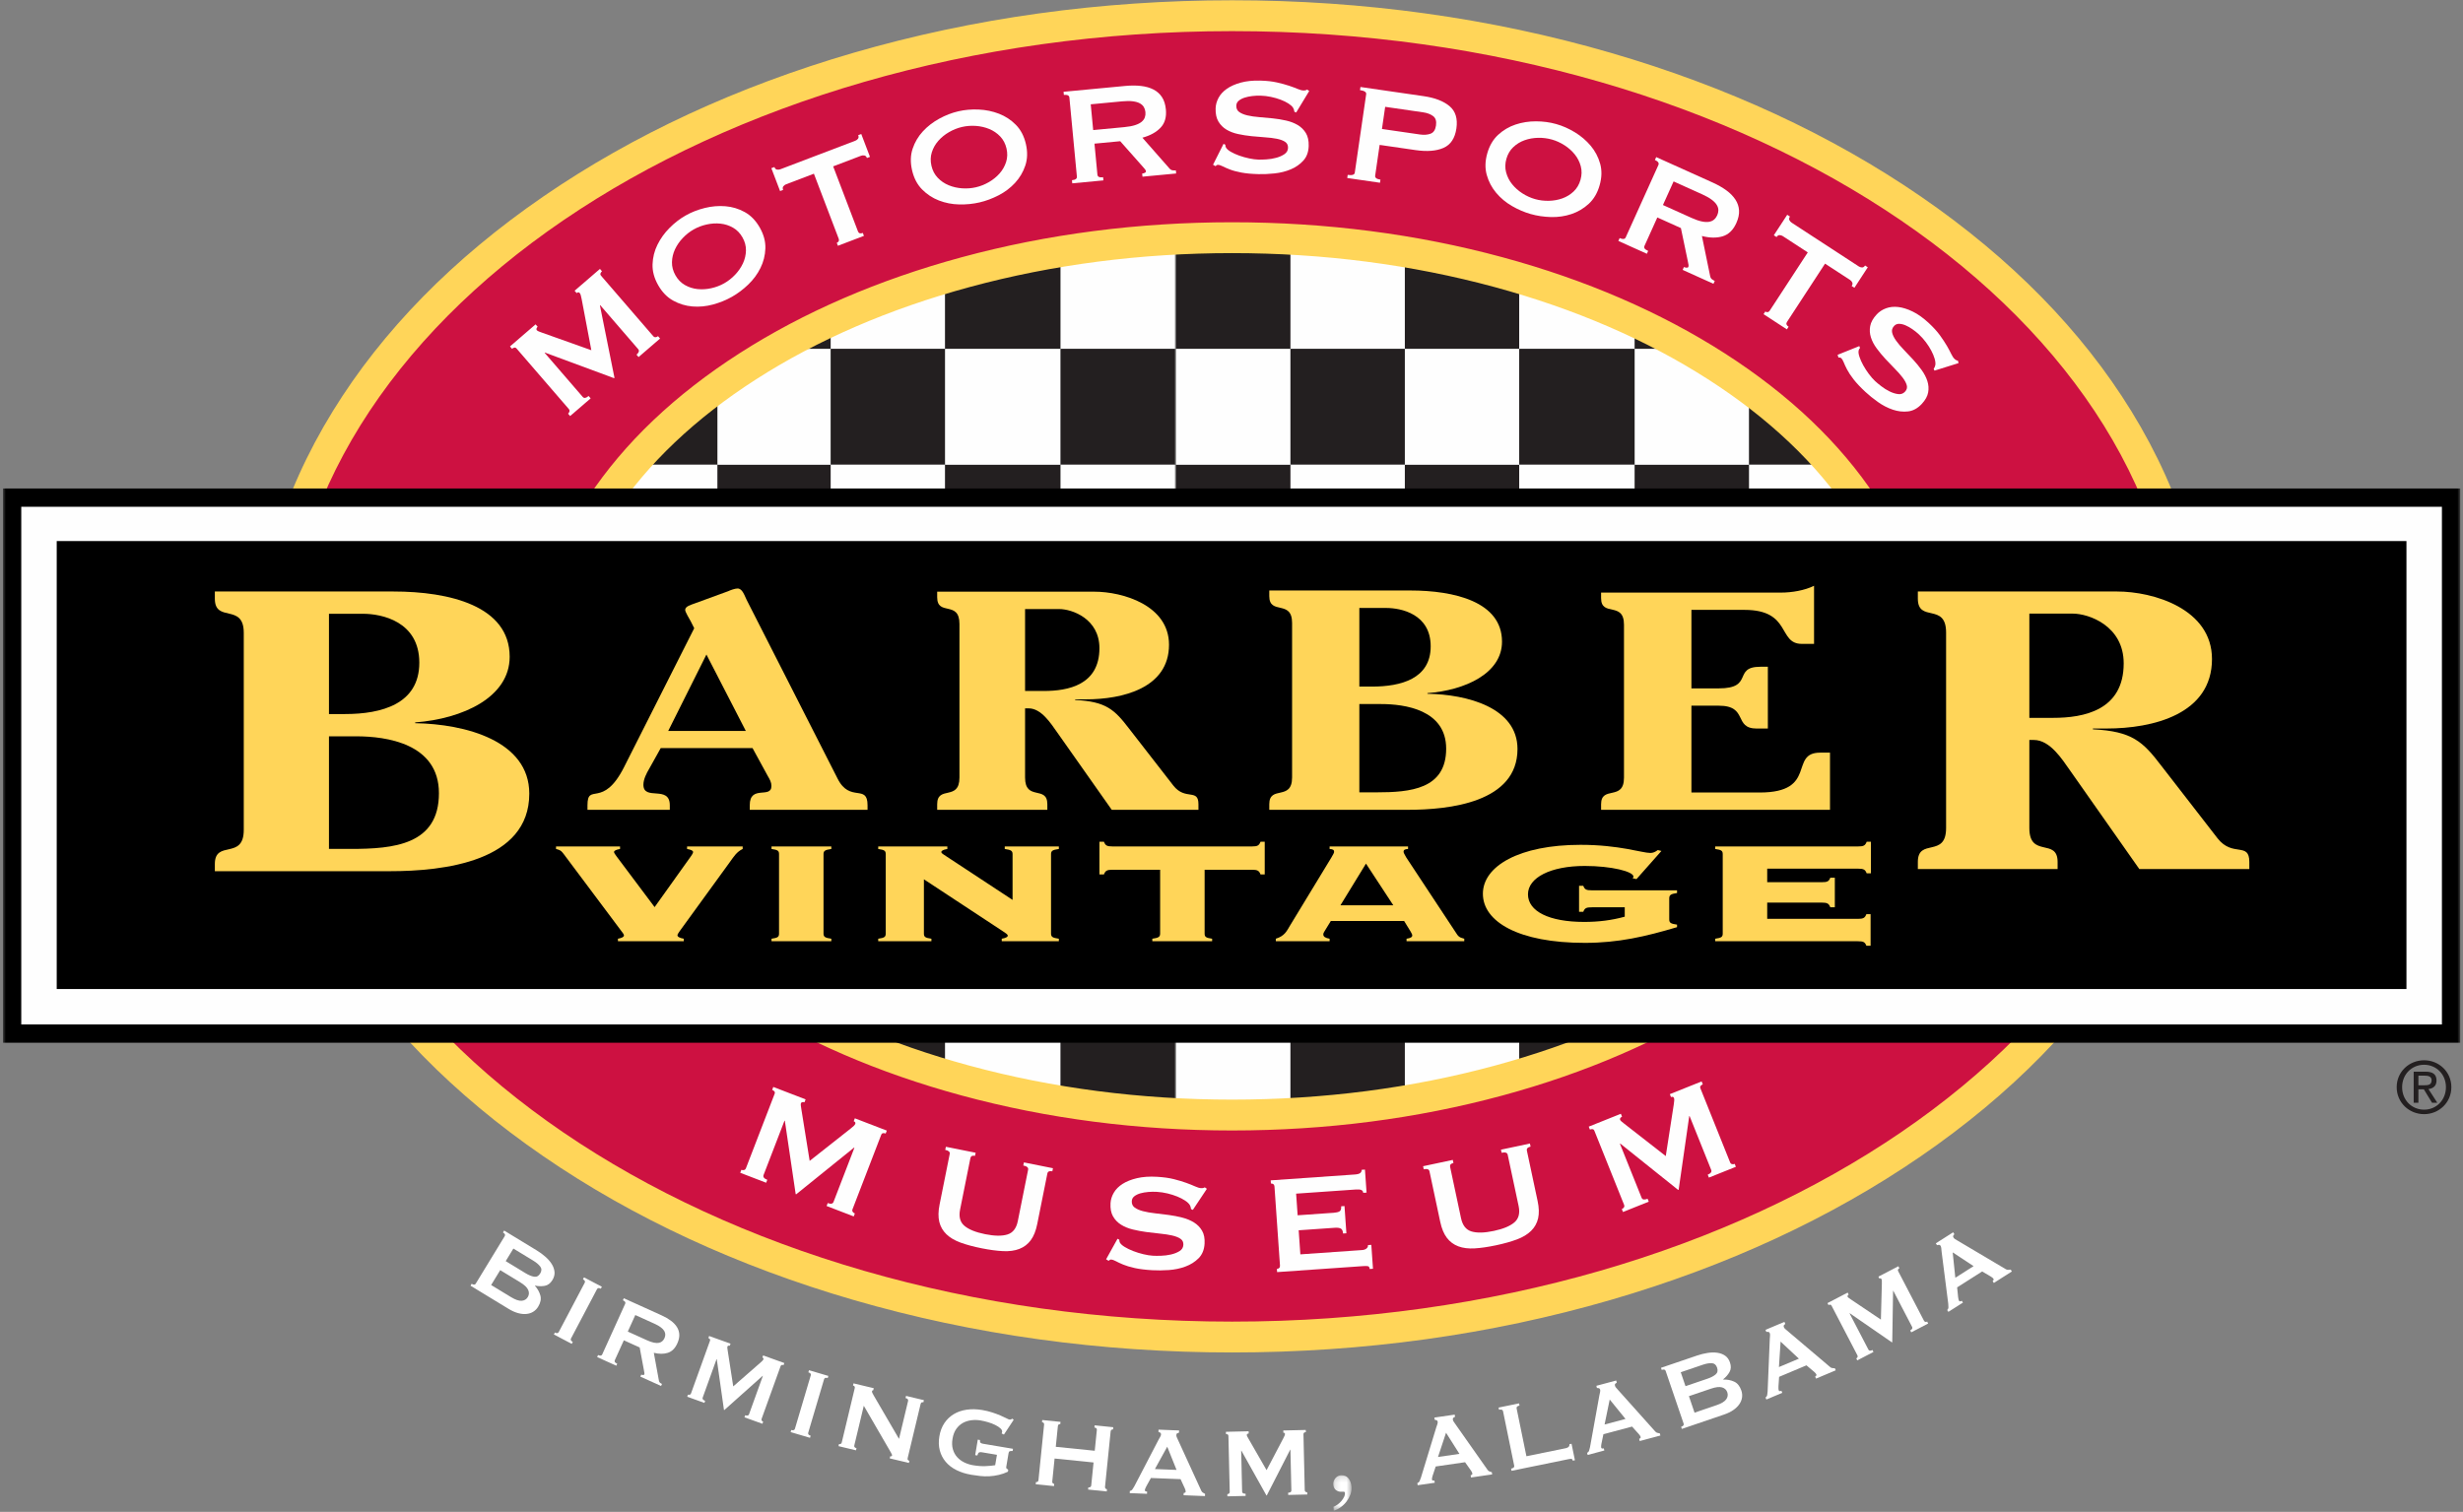 <?xml version="1.0" encoding="UTF-8"?>
<svg width="430px" height="264px" viewBox="0 0 430 264" version="1.1" xmlns="http://www.w3.org/2000/svg" xmlns:xlink="http://www.w3.org/1999/xlink">
    <rect x="0" y="0" width="430" height="264" fill="#808080" stroke="none"/>
    <!-- Generator: Sketch 54.1 (76490) - https://sketchapp.com -->
    <title>Group 284</title>
    <desc>Created with Sketch.</desc>
    <defs>
        <path d="M0.197,77.073 C0.197,119.531 53.873,153.949 120.085,153.949 L120.085,153.949 C186.298,153.949 239.974,119.531 239.974,77.073 L239.974,77.073 C239.974,34.616 186.298,0.198 120.085,0.198 L120.085,0.198 C53.873,0.198 0.197,34.616 0.197,77.073 L0.197,77.073 Z" id="path-1"></path>
        <polygon id="path-3" points="0.176 0.189 3.368 0.189 3.368 6.385 0.176 6.385"></polygon>
        <polygon id="path-5" points="0 263.8 429 263.8 429 0.048 0 0.048"></polygon>
    </defs>
    <g id="Home-Page-Concepts" stroke="none" stroke-width="1" fill="none" fill-rule="evenodd">
        <g id="Artboard" transform="translate(-385, -325)">
            <g id="Group-284" transform="translate(385, 325)">
                <g id="Group-206" transform="translate(94.516, 41)">
                    <mask id="mask-2" fill="white">
                        <use xlink:href="#path-1"></use>
                    </mask>
                    <g id="Clip-2"></g>
                    <polygon id="Fill-1" fill="#FEFEFE" mask="url(#mask-2)" points="-49.517 120.248 -29.351 120.248 -29.351 100.222 -49.517 100.222"></polygon>
                    <polygon id="Fill-3" fill="#231F20" mask="url(#mask-2)" points="-49.517 -19.934 -29.351 -19.934 -29.351 -40.16 -49.517 -40.16"></polygon>
                    <polygon id="Fill-4" fill="#FEFEFE" mask="url(#mask-2)" points="-49.517 -0.108 -29.351 -0.108 -29.351 -19.934 -49.517 -19.934"></polygon>
                    <polygon id="Fill-5" fill="#231F20" mask="url(#mask-2)" points="-49.517 100.222 -29.351 100.222 -29.351 80.196 -49.517 80.196"></polygon>
                    <polygon id="Fill-6" fill="#231F20" mask="url(#mask-2)" points="-49.517 19.918 -29.351 19.918 -29.351 -0.108 -49.517 -0.108"></polygon>
                    <polygon id="Fill-7" fill="#231F20" mask="url(#mask-2)" points="-49.517 60.17 -29.351 60.17 -29.351 40.144 -49.517 40.144"></polygon>
                    <polygon id="Fill-8" fill="#FEFEFE" mask="url(#mask-2)" points="-49.517 40.144 -29.351 40.144 -29.351 19.918 -49.517 19.918"></polygon>
                    <polygon id="Fill-9" fill="#FEFEFE" mask="url(#mask-2)" points="-49.517 80.196 -29.351 80.196 -29.351 60.17 -49.517 60.17"></polygon>
                    <polygon id="Fill-10" fill="#FEFEFE" mask="url(#mask-2)" points="-49.517 160.501 -29.351 160.501 -29.351 140.274 -49.517 140.274"></polygon>
                    <polygon id="Fill-11" fill="#231F20" mask="url(#mask-2)" points="-49.517 140.274 -29.351 140.274 -29.351 120.248 -49.517 120.248"></polygon>
                    <polygon id="Fill-12" fill="#FEFEFE" mask="url(#mask-2)" points="-49.517 200.553 -29.351 200.553 -29.351 180.527 -49.517 180.527"></polygon>
                    <polygon id="Fill-13" fill="#231F20" mask="url(#mask-2)" points="-49.517 180.527 -29.351 180.527 -29.351 160.501 -49.517 160.501"></polygon>
                    <polygon id="Fill-14" fill="#FEFEFE" mask="url(#mask-2)" points="-29.351 140.274 -9.384 140.274 -9.384 120.248 -29.351 120.248"></polygon>
                    <polygon id="Fill-15" fill="#231F20" mask="url(#mask-2)" points="-29.351 -0.108 -9.384 -0.108 -9.384 -19.934 -29.351 -19.934"></polygon>
                    <polygon id="Fill-16" fill="#FEFEFE" mask="url(#mask-2)" points="-29.351 19.918 -9.384 19.918 -9.384 -0.108 -29.351 -0.108"></polygon>
                    <polygon id="Fill-17" fill="#231F20" mask="url(#mask-2)" points="-29.351 120.248 -9.384 120.248 -9.384 100.222 -29.351 100.222"></polygon>
                    <polygon id="Fill-18" fill="#231F20" mask="url(#mask-2)" points="-29.351 40.144 -9.384 40.144 -9.384 19.918 -29.351 19.918"></polygon>
                    <polygon id="Fill-19" fill="#231F20" mask="url(#mask-2)" points="-29.351 80.196 -9.384 80.196 -9.384 60.17 -29.351 60.17"></polygon>
                    <polygon id="Fill-20" fill="#FEFEFE" mask="url(#mask-2)" points="-29.351 60.17 -9.384 60.17 -9.384 40.144 -29.351 40.144"></polygon>
                    <polygon id="Fill-21" fill="#FEFEFE" mask="url(#mask-2)" points="-29.351 100.222 -9.384 100.222 -9.384 80.196 -29.351 80.196"></polygon>
                    <polygon id="Fill-22" fill="#FEFEFE" mask="url(#mask-2)" points="-29.351 180.527 -9.384 180.527 -9.384 160.501 -29.351 160.501"></polygon>
                    <polygon id="Fill-23" fill="#231F20" mask="url(#mask-2)" points="-29.351 160.501 -9.384 160.501 -9.384 140.274 -29.351 140.274"></polygon>
                    <polygon id="Fill-24" fill="#FEFEFE" mask="url(#mask-2)" points="-29.351 220.579 -9.384 220.579 -9.384 200.553 -29.351 200.553"></polygon>
                    <polygon id="Fill-25" fill="#231F20" mask="url(#mask-2)" points="-29.351 200.553 -9.384 200.553 -9.384 180.527 -29.351 180.527"></polygon>
                    <polygon id="Fill-26" fill="#FEFEFE" mask="url(#mask-2)" points="-9.384 120.248 10.582 120.248 10.582 100.222 -9.384 100.222"></polygon>
                    <polygon id="Fill-27" fill="#231F20" mask="url(#mask-2)" points="-9.384 -19.934 10.582 -19.934 10.582 -40.16 -9.384 -40.16"></polygon>
                    <polygon id="Fill-28" fill="#FEFEFE" mask="url(#mask-2)" points="-9.384 -0.108 10.582 -0.108 10.582 -19.934 -9.384 -19.934"></polygon>
                    <polygon id="Fill-29" fill="#231F20" mask="url(#mask-2)" points="-9.384 100.222 10.582 100.222 10.582 80.196 -9.384 80.196"></polygon>
                    <polygon id="Fill-30" fill="#231F20" mask="url(#mask-2)" points="-9.384 19.918 10.582 19.918 10.582 -0.108 -9.384 -0.108"></polygon>
                    <polygon id="Fill-31" fill="#231F20" mask="url(#mask-2)" points="-9.384 60.17 10.582 60.17 10.582 40.144 -9.384 40.144"></polygon>
                    <polygon id="Fill-32" fill="#FEFEFE" mask="url(#mask-2)" points="-9.384 40.144 10.582 40.144 10.582 19.918 -9.384 19.918"></polygon>
                    <polygon id="Fill-33" fill="#FEFEFE" mask="url(#mask-2)" points="-9.384 80.196 10.582 80.196 10.582 60.17 -9.384 60.17"></polygon>
                    <polygon id="Fill-34" fill="#FEFEFE" mask="url(#mask-2)" points="-9.384 160.501 10.582 160.501 10.582 140.274 -9.384 140.274"></polygon>
                    <polygon id="Fill-35" fill="#231F20" mask="url(#mask-2)" points="-9.384 140.274 10.582 140.274 10.582 120.248 -9.384 120.248"></polygon>
                    <polygon id="Fill-36" fill="#FEFEFE" mask="url(#mask-2)" points="-9.384 200.553 10.582 200.553 10.582 180.527 -9.384 180.527"></polygon>
                    <polygon id="Fill-37" fill="#231F20" mask="url(#mask-2)" points="-9.384 180.527 10.582 180.527 10.582 160.501 -9.384 160.501"></polygon>
                    <polygon id="Fill-38" fill="#FEFEFE" mask="url(#mask-2)" points="10.582 140.274 30.749 140.274 30.749 120.248 10.582 120.248"></polygon>
                    <polygon id="Fill-39" fill="#231F20" mask="url(#mask-2)" points="10.582 -0.108 30.749 -0.108 30.749 -19.934 10.582 -19.934"></polygon>
                    <polygon id="Fill-40" fill="#FEFEFE" mask="url(#mask-2)" points="10.582 19.918 30.749 19.918 30.749 -0.108 10.582 -0.108"></polygon>
                    <polygon id="Fill-41" fill="#231F20" mask="url(#mask-2)" points="10.582 120.248 30.749 120.248 30.749 100.222 10.582 100.222"></polygon>
                    <polygon id="Fill-42" fill="#231F20" mask="url(#mask-2)" points="10.582 40.144 30.749 40.144 30.749 19.918 10.582 19.918"></polygon>
                    <polygon id="Fill-43" fill="#231F20" mask="url(#mask-2)" points="10.582 80.196 30.749 80.196 30.749 60.17 10.582 60.17"></polygon>
                    <polygon id="Fill-44" fill="#FEFEFE" mask="url(#mask-2)" points="10.582 60.17 30.749 60.17 30.749 40.144 10.582 40.144"></polygon>
                    <polygon id="Fill-45" fill="#FEFEFE" mask="url(#mask-2)" points="10.582 100.222 30.749 100.222 30.749 80.196 10.582 80.196"></polygon>
                    <polygon id="Fill-46" fill="#FEFEFE" mask="url(#mask-2)" points="10.582 180.527 30.749 180.527 30.749 160.501 10.582 160.501"></polygon>
                    <polygon id="Fill-47" fill="#231F20" mask="url(#mask-2)" points="10.582 160.501 30.749 160.501 30.749 140.274 10.582 140.274"></polygon>
                    <polygon id="Fill-48" fill="#FEFEFE" mask="url(#mask-2)" points="10.582 220.579 30.749 220.579 30.749 200.553 10.582 200.553"></polygon>
                    <polygon id="Fill-49" fill="#231F20" mask="url(#mask-2)" points="10.582 200.553 30.749 200.553 30.749 180.527 10.582 180.527"></polygon>
                    <polygon id="Fill-50" fill="#FEFEFE" mask="url(#mask-2)" points="30.749 120.248 50.516 120.248 50.516 100.222 30.749 100.222"></polygon>
                    <polygon id="Fill-51" fill="#231F20" mask="url(#mask-2)" points="30.749 -19.934 50.516 -19.934 50.516 -40.16 30.749 -40.16"></polygon>
                    <polygon id="Fill-52" fill="#FEFEFE" mask="url(#mask-2)" points="30.749 -0.108 50.516 -0.108 50.516 -19.934 30.749 -19.934"></polygon>
                    <polygon id="Fill-53" fill="#231F20" mask="url(#mask-2)" points="30.749 100.222 50.516 100.222 50.516 80.196 30.749 80.196"></polygon>
                    <polygon id="Fill-54" fill="#231F20" mask="url(#mask-2)" points="30.749 19.918 50.516 19.918 50.516 -0.108 30.749 -0.108"></polygon>
                    <polygon id="Fill-55" fill="#231F20" mask="url(#mask-2)" points="30.749 60.17 50.516 60.17 50.516 40.144 30.749 40.144"></polygon>
                    <polygon id="Fill-56" fill="#FEFEFE" mask="url(#mask-2)" points="30.749 40.144 50.516 40.144 50.516 19.918 30.749 19.918"></polygon>
                    <polygon id="Fill-57" fill="#FEFEFE" mask="url(#mask-2)" points="30.749 80.196 50.516 80.196 50.516 60.17 30.749 60.17"></polygon>
                    <polygon id="Fill-58" fill="#FEFEFE" mask="url(#mask-2)" points="30.749 160.501 50.516 160.501 50.516 140.274 30.749 140.274"></polygon>
                    <polygon id="Fill-59" fill="#231F20" mask="url(#mask-2)" points="30.749 140.274 50.516 140.274 50.516 120.248 30.749 120.248"></polygon>
                    <polygon id="Fill-60" fill="#FEFEFE" mask="url(#mask-2)" points="30.749 200.553 50.516 200.553 50.516 180.527 30.749 180.527"></polygon>
                    <polygon id="Fill-61" fill="#231F20" mask="url(#mask-2)" points="30.749 180.527 50.516 180.527 50.516 160.501 30.749 160.501"></polygon>
                    <polygon id="Fill-62" fill="#FEFEFE" mask="url(#mask-2)" points="50.516 140.274 70.483 140.274 70.483 120.248 50.516 120.248"></polygon>
                    <polygon id="Fill-63" fill="#231F20" mask="url(#mask-2)" points="50.516 -0.108 70.483 -0.108 70.483 -19.934 50.516 -19.934"></polygon>
                    <polygon id="Fill-64" fill="#FEFEFE" mask="url(#mask-2)" points="50.516 19.918 70.483 19.918 70.483 -0.108 50.516 -0.108"></polygon>
                    <polygon id="Fill-65" fill="#231F20" mask="url(#mask-2)" points="50.516 120.248 70.483 120.248 70.483 100.222 50.516 100.222"></polygon>
                    <polygon id="Fill-66" fill="#231F20" mask="url(#mask-2)" points="50.516 40.144 70.483 40.144 70.483 19.918 50.516 19.918"></polygon>
                    <polygon id="Fill-67" fill="#231F20" mask="url(#mask-2)" points="50.516 80.196 70.483 80.196 70.483 60.17 50.516 60.17"></polygon>
                    <polygon id="Fill-68" fill="#FEFEFE" mask="url(#mask-2)" points="50.516 60.17 70.483 60.17 70.483 40.144 50.516 40.144"></polygon>
                    <polygon id="Fill-69" fill="#FEFEFE" mask="url(#mask-2)" points="50.516 100.222 70.483 100.222 70.483 80.196 50.516 80.196"></polygon>
                    <polygon id="Fill-70" fill="#FEFEFE" mask="url(#mask-2)" points="50.516 180.527 70.483 180.527 70.483 160.501 50.516 160.501"></polygon>
                    <polygon id="Fill-71" fill="#231F20" mask="url(#mask-2)" points="50.516 160.501 70.483 160.501 70.483 140.274 50.516 140.274"></polygon>
                    <polygon id="Fill-72" fill="#FEFEFE" mask="url(#mask-2)" points="50.516 220.579 70.483 220.579 70.483 200.553 50.516 200.553"></polygon>
                    <polygon id="Fill-73" fill="#231F20" mask="url(#mask-2)" points="50.516 200.553 70.483 200.553 70.483 180.527 50.516 180.527"></polygon>
                    <polygon id="Fill-74" fill="#FEFEFE" mask="url(#mask-2)" points="70.483 120.248 90.649 120.248 90.649 100.222 70.483 100.222"></polygon>
                    <polygon id="Fill-75" fill="#231F20" mask="url(#mask-2)" points="70.483 -19.934 90.649 -19.934 90.649 -40.16 70.483 -40.16"></polygon>
                    <polygon id="Fill-76" fill="#FEFEFE" mask="url(#mask-2)" points="70.483 -0.108 90.649 -0.108 90.649 -19.934 70.483 -19.934"></polygon>
                    <polygon id="Fill-77" fill="#231F20" mask="url(#mask-2)" points="70.483 100.222 90.649 100.222 90.649 80.196 70.483 80.196"></polygon>
                    <polygon id="Fill-78" fill="#231F20" mask="url(#mask-2)" points="70.483 19.918 90.649 19.918 90.649 -0.108 70.483 -0.108"></polygon>
                    <polygon id="Fill-79" fill="#231F20" mask="url(#mask-2)" points="70.483 60.17 90.649 60.17 90.649 40.144 70.483 40.144"></polygon>
                    <polygon id="Fill-80" fill="#FEFEFE" mask="url(#mask-2)" points="70.483 40.144 90.649 40.144 90.649 19.918 70.483 19.918"></polygon>
                    <polygon id="Fill-81" fill="#FEFEFE" mask="url(#mask-2)" points="70.483 80.196 90.649 80.196 90.649 60.17 70.483 60.17"></polygon>
                    <polygon id="Fill-82" fill="#FEFEFE" mask="url(#mask-2)" points="70.483 160.501 90.649 160.501 90.649 140.274 70.483 140.274"></polygon>
                    <polygon id="Fill-83" fill="#231F20" mask="url(#mask-2)" points="70.483 140.274 90.649 140.274 90.649 120.248 70.483 120.248"></polygon>
                    <polygon id="Fill-84" fill="#FEFEFE" mask="url(#mask-2)" points="70.483 200.553 90.649 200.553 90.649 180.527 70.483 180.527"></polygon>
                    <polygon id="Fill-85" fill="#231F20" mask="url(#mask-2)" points="70.483 180.527 90.649 180.527 90.649 160.501 70.483 160.501"></polygon>
                    <polygon id="Fill-86" fill="#FEFEFE" mask="url(#mask-2)" points="90.649 140.274 110.616 140.274 110.616 120.248 90.649 120.248"></polygon>
                    <polygon id="Fill-87" fill="#231F20" mask="url(#mask-2)" points="90.649 -0.108 110.616 -0.108 110.616 -19.934 90.649 -19.934"></polygon>
                    <polygon id="Fill-88" fill="#FEFEFE" mask="url(#mask-2)" points="90.649 19.918 110.616 19.918 110.616 -0.108 90.649 -0.108"></polygon>
                    <polygon id="Fill-89" fill="#231F20" mask="url(#mask-2)" points="90.649 120.248 110.616 120.248 110.616 100.222 90.649 100.222"></polygon>
                    <polygon id="Fill-90" fill="#231F20" mask="url(#mask-2)" points="90.649 40.144 110.616 40.144 110.616 19.918 90.649 19.918"></polygon>
                    <polygon id="Fill-91" fill="#231F20" mask="url(#mask-2)" points="90.649 80.196 110.616 80.196 110.616 60.17 90.649 60.17"></polygon>
                    <polygon id="Fill-92" fill="#FEFEFE" mask="url(#mask-2)" points="90.649 60.17 110.616 60.17 110.616 40.144 90.649 40.144"></polygon>
                    <polygon id="Fill-93" fill="#FEFEFE" mask="url(#mask-2)" points="90.649 100.222 110.616 100.222 110.616 80.196 90.649 80.196"></polygon>
                    <polygon id="Fill-94" fill="#FEFEFE" mask="url(#mask-2)" points="90.649 180.527 110.616 180.527 110.616 160.501 90.649 160.501"></polygon>
                    <polygon id="Fill-95" fill="#231F20" mask="url(#mask-2)" points="90.649 160.501 110.616 160.501 110.616 140.274 90.649 140.274"></polygon>
                    <polygon id="Fill-96" fill="#FEFEFE" mask="url(#mask-2)" points="90.649 220.579 110.616 220.579 110.616 200.553 90.649 200.553"></polygon>
                    <polygon id="Fill-97" fill="#231F20" mask="url(#mask-2)" points="90.649 200.553 110.616 200.553 110.616 180.527 90.649 180.527"></polygon>
                    <polygon id="Fill-98" fill="#FEFEFE" mask="url(#mask-2)" points="110.815 120.248 130.782 120.248 130.782 100.222 110.815 100.222"></polygon>
                    <polygon id="Fill-99" fill="#231F20" mask="url(#mask-2)" points="110.815 -19.934 130.782 -19.934 130.782 -40.16 110.815 -40.16"></polygon>
                    <polygon id="Fill-100" fill="#FEFEFE" mask="url(#mask-2)" points="110.815 -0.108 130.782 -0.108 130.782 -19.934 110.815 -19.934"></polygon>
                    <polygon id="Fill-101" fill="#231F20" mask="url(#mask-2)" points="110.815 100.222 130.782 100.222 130.782 80.196 110.815 80.196"></polygon>
                    <polygon id="Fill-102" fill="#231F20" mask="url(#mask-2)" points="110.815 19.918 130.782 19.918 130.782 -0.108 110.815 -0.108"></polygon>
                    <polygon id="Fill-103" fill="#231F20" mask="url(#mask-2)" points="110.815 60.17 130.782 60.17 130.782 40.144 110.815 40.144"></polygon>
                    <polygon id="Fill-104" fill="#FEFEFE" mask="url(#mask-2)" points="110.815 40.144 130.782 40.144 130.782 19.918 110.815 19.918"></polygon>
                    <polygon id="Fill-105" fill="#FEFEFE" mask="url(#mask-2)" points="110.815 80.196 130.782 80.196 130.782 60.17 110.815 60.17"></polygon>
                    <polygon id="Fill-106" fill="#FEFEFE" mask="url(#mask-2)" points="110.815 160.501 130.782 160.501 130.782 140.274 110.815 140.274"></polygon>
                    <polygon id="Fill-107" fill="#231F20" mask="url(#mask-2)" points="110.815 140.274 130.782 140.274 130.782 120.248 110.815 120.248"></polygon>
                    <polygon id="Fill-108" fill="#FEFEFE" mask="url(#mask-2)" points="110.815 200.553 130.782 200.553 130.782 180.527 110.815 180.527"></polygon>
                    <polygon id="Fill-109" fill="#231F20" mask="url(#mask-2)" points="110.815 180.527 130.782 180.527 130.782 160.501 110.815 160.501"></polygon>
                    <polygon id="Fill-110" fill="#FEFEFE" mask="url(#mask-2)" points="130.782 140.274 150.749 140.274 150.749 120.248 130.782 120.248"></polygon>
                    <polygon id="Fill-111" fill="#231F20" mask="url(#mask-2)" points="130.782 -0.108 150.749 -0.108 150.749 -19.934 130.782 -19.934"></polygon>
                    <polygon id="Fill-112" fill="#FEFEFE" mask="url(#mask-2)" points="130.782 19.918 150.749 19.918 150.749 -0.108 130.782 -0.108"></polygon>
                    <polygon id="Fill-113" fill="#231F20" mask="url(#mask-2)" points="130.782 120.248 150.749 120.248 150.749 100.222 130.782 100.222"></polygon>
                    <polygon id="Fill-114" fill="#231F20" mask="url(#mask-2)" points="130.782 40.144 150.749 40.144 150.749 19.918 130.782 19.918"></polygon>
                    <polygon id="Fill-115" fill="#231F20" mask="url(#mask-2)" points="130.782 80.196 150.749 80.196 150.749 60.17 130.782 60.17"></polygon>
                    <polygon id="Fill-116" fill="#FEFEFE" mask="url(#mask-2)" points="130.782 60.17 150.749 60.17 150.749 40.144 130.782 40.144"></polygon>
                    <polygon id="Fill-117" fill="#FEFEFE" mask="url(#mask-2)" points="130.782 100.222 150.749 100.222 150.749 80.196 130.782 80.196"></polygon>
                    <polygon id="Fill-118" fill="#FEFEFE" mask="url(#mask-2)" points="130.782 180.527 150.749 180.527 150.749 160.501 130.782 160.501"></polygon>
                    <polygon id="Fill-119" fill="#231F20" mask="url(#mask-2)" points="130.782 160.501 150.749 160.501 150.749 140.274 130.782 140.274"></polygon>
                    <polygon id="Fill-120" fill="#FEFEFE" mask="url(#mask-2)" points="130.782 220.579 150.749 220.579 150.749 200.553 130.782 200.553"></polygon>
                    <polygon id="Fill-121" fill="#231F20" mask="url(#mask-2)" points="130.782 200.553 150.749 200.553 150.749 180.527 130.782 180.527"></polygon>
                    <polygon id="Fill-122" fill="#FEFEFE" mask="url(#mask-2)" points="150.749 120.248 170.715 120.248 170.715 100.222 150.749 100.222"></polygon>
                    <polygon id="Fill-123" fill="#231F20" mask="url(#mask-2)" points="150.749 -19.934 170.715 -19.934 170.715 -40.16 150.749 -40.16"></polygon>
                    <polygon id="Fill-124" fill="#FEFEFE" mask="url(#mask-2)" points="150.749 -0.108 170.715 -0.108 170.715 -19.934 150.749 -19.934"></polygon>
                    <polygon id="Fill-125" fill="#231F20" mask="url(#mask-2)" points="150.749 100.222 170.715 100.222 170.715 80.196 150.749 80.196"></polygon>
                    <polygon id="Fill-126" fill="#231F20" mask="url(#mask-2)" points="150.749 19.918 170.715 19.918 170.715 -0.108 150.749 -0.108"></polygon>
                    <polygon id="Fill-127" fill="#231F20" mask="url(#mask-2)" points="150.749 60.17 170.715 60.17 170.715 40.144 150.749 40.144"></polygon>
                    <polygon id="Fill-128" fill="#FEFEFE" mask="url(#mask-2)" points="150.749 40.144 170.715 40.144 170.715 19.918 150.749 19.918"></polygon>
                    <polygon id="Fill-129" fill="#FEFEFE" mask="url(#mask-2)" points="150.749 80.196 170.715 80.196 170.715 60.17 150.749 60.17"></polygon>
                    <polygon id="Fill-130" fill="#FEFEFE" mask="url(#mask-2)" points="150.749 160.501 170.715 160.501 170.715 140.274 150.749 140.274"></polygon>
                    <polygon id="Fill-131" fill="#231F20" mask="url(#mask-2)" points="150.749 140.274 170.715 140.274 170.715 120.248 150.749 120.248"></polygon>
                    <polygon id="Fill-132" fill="#FEFEFE" mask="url(#mask-2)" points="150.749 200.553 170.715 200.553 170.715 180.527 150.749 180.527"></polygon>
                    <polygon id="Fill-133" fill="#231F20" mask="url(#mask-2)" points="150.749 180.527 170.715 180.527 170.715 160.501 150.749 160.501"></polygon>
                    <polygon id="Fill-134" fill="#FEFEFE" mask="url(#mask-2)" points="170.715 140.274 190.882 140.274 190.882 120.248 170.715 120.248"></polygon>
                    <polygon id="Fill-135" fill="#231F20" mask="url(#mask-2)" points="170.715 -0.108 190.882 -0.108 190.882 -19.934 170.715 -19.934"></polygon>
                    <polygon id="Fill-136" fill="#FEFEFE" mask="url(#mask-2)" points="170.715 19.918 190.882 19.918 190.882 -0.108 170.715 -0.108"></polygon>
                    <polygon id="Fill-137" fill="#231F20" mask="url(#mask-2)" points="170.715 120.248 190.882 120.248 190.882 100.222 170.715 100.222"></polygon>
                    <polygon id="Fill-138" fill="#231F20" mask="url(#mask-2)" points="170.715 40.144 190.882 40.144 190.882 19.918 170.715 19.918"></polygon>
                    <polygon id="Fill-139" fill="#231F20" mask="url(#mask-2)" points="170.715 80.196 190.882 80.196 190.882 60.17 170.715 60.17"></polygon>
                    <polygon id="Fill-140" fill="#FEFEFE" mask="url(#mask-2)" points="170.715 60.17 190.882 60.17 190.882 40.144 170.715 40.144"></polygon>
                    <polygon id="Fill-141" fill="#FEFEFE" mask="url(#mask-2)" points="170.715 100.222 190.882 100.222 190.882 80.196 170.715 80.196"></polygon>
                    <polygon id="Fill-142" fill="#FEFEFE" mask="url(#mask-2)" points="170.715 180.527 190.882 180.527 190.882 160.501 170.715 160.501"></polygon>
                    <polygon id="Fill-143" fill="#231F20" mask="url(#mask-2)" points="170.715 160.501 190.882 160.501 190.882 140.274 170.715 140.274"></polygon>
                    <polygon id="Fill-144" fill="#FEFEFE" mask="url(#mask-2)" points="170.715 220.579 190.882 220.579 190.882 200.553 170.715 200.553"></polygon>
                    <polygon id="Fill-145" fill="#231F20" mask="url(#mask-2)" points="170.715 200.553 190.882 200.553 190.882 180.527 170.715 180.527"></polygon>
                    <polygon id="Fill-146" fill="#FEFEFE" mask="url(#mask-2)" points="190.882 120.248 210.849 120.248 210.849 100.222 190.882 100.222"></polygon>
                    <polygon id="Fill-147" fill="#231F20" mask="url(#mask-2)" points="190.882 -19.934 210.849 -19.934 210.849 -40.16 190.882 -40.16"></polygon>
                    <polygon id="Fill-148" fill="#FEFEFE" mask="url(#mask-2)" points="190.882 -0.108 210.849 -0.108 210.849 -19.934 190.882 -19.934"></polygon>
                    <polygon id="Fill-149" fill="#231F20" mask="url(#mask-2)" points="190.882 100.222 210.849 100.222 210.849 80.196 190.882 80.196"></polygon>
                    <polygon id="Fill-150" fill="#231F20" mask="url(#mask-2)" points="190.882 19.918 210.849 19.918 210.849 -0.108 190.882 -0.108"></polygon>
                    <polygon id="Fill-151" fill="#231F20" mask="url(#mask-2)" points="190.882 60.17 210.849 60.17 210.849 40.144 190.882 40.144"></polygon>
                    <polygon id="Fill-152" fill="#FEFEFE" mask="url(#mask-2)" points="190.882 40.144 210.849 40.144 210.849 19.918 190.882 19.918"></polygon>
                    <polygon id="Fill-153" fill="#FEFEFE" mask="url(#mask-2)" points="190.882 80.196 210.849 80.196 210.849 60.17 190.882 60.17"></polygon>
                    <polygon id="Fill-154" fill="#FEFEFE" mask="url(#mask-2)" points="190.882 160.501 210.849 160.501 210.849 140.274 190.882 140.274"></polygon>
                    <polygon id="Fill-155" fill="#231F20" mask="url(#mask-2)" points="190.882 140.274 210.849 140.274 210.849 120.248 190.882 120.248"></polygon>
                    <polygon id="Fill-156" fill="#FEFEFE" mask="url(#mask-2)" points="190.882 200.553 210.849 200.553 210.849 180.527 190.882 180.527"></polygon>
                    <polygon id="Fill-157" fill="#231F20" mask="url(#mask-2)" points="190.882 180.527 210.849 180.527 210.849 160.501 190.882 160.501"></polygon>
                    <polygon id="Fill-158" fill="#FEFEFE" mask="url(#mask-2)" points="210.849 140.274 230.815 140.274 230.815 120.248 210.849 120.248"></polygon>
                    <polygon id="Fill-159" fill="#231F20" mask="url(#mask-2)" points="210.849 -0.108 230.815 -0.108 230.815 -19.934 210.849 -19.934"></polygon>
                    <polygon id="Fill-160" fill="#FEFEFE" mask="url(#mask-2)" points="210.849 19.918 230.815 19.918 230.815 -0.108 210.849 -0.108"></polygon>
                    <polygon id="Fill-161" fill="#231F20" mask="url(#mask-2)" points="210.849 120.248 230.815 120.248 230.815 100.222 210.849 100.222"></polygon>
                    <polygon id="Fill-162" fill="#231F20" mask="url(#mask-2)" points="210.849 40.144 230.815 40.144 230.815 19.918 210.849 19.918"></polygon>
                    <polygon id="Fill-163" fill="#231F20" mask="url(#mask-2)" points="210.849 80.196 230.815 80.196 230.815 60.17 210.849 60.17"></polygon>
                    <polygon id="Fill-164" fill="#FEFEFE" mask="url(#mask-2)" points="210.849 60.17 230.815 60.17 230.815 40.144 210.849 40.144"></polygon>
                    <polygon id="Fill-165" fill="#FEFEFE" mask="url(#mask-2)" points="210.849 100.222 230.815 100.222 230.815 80.196 210.849 80.196"></polygon>
                    <polygon id="Fill-166" fill="#FEFEFE" mask="url(#mask-2)" points="210.849 180.527 230.815 180.527 230.815 160.501 210.849 160.501"></polygon>
                    <polygon id="Fill-167" fill="#231F20" mask="url(#mask-2)" points="210.849 160.501 230.815 160.501 230.815 140.274 210.849 140.274"></polygon>
                    <polygon id="Fill-168" fill="#FEFEFE" mask="url(#mask-2)" points="210.849 220.579 230.815 220.579 230.815 200.553 210.849 200.553"></polygon>
                    <polygon id="Fill-169" fill="#231F20" mask="url(#mask-2)" points="210.849 200.553 230.815 200.553 230.815 180.527 210.849 180.527"></polygon>
                    <polygon id="Fill-170" fill="#FEFEFE" mask="url(#mask-2)" points="230.815 120.248 250.582 120.248 250.582 100.222 230.815 100.222"></polygon>
                    <polygon id="Fill-171" fill="#231F20" mask="url(#mask-2)" points="230.815 -19.934 250.582 -19.934 250.582 -40.16 230.815 -40.16"></polygon>
                    <polygon id="Fill-172" fill="#FEFEFE" mask="url(#mask-2)" points="230.815 -0.108 250.582 -0.108 250.582 -19.934 230.815 -19.934"></polygon>
                    <polygon id="Fill-173" fill="#231F20" mask="url(#mask-2)" points="230.815 100.222 250.582 100.222 250.582 80.196 230.815 80.196"></polygon>
                    <polygon id="Fill-174" fill="#231F20" mask="url(#mask-2)" points="230.815 19.918 250.582 19.918 250.582 -0.108 230.815 -0.108"></polygon>
                    <polygon id="Fill-175" fill="#231F20" mask="url(#mask-2)" points="230.815 60.17 250.582 60.17 250.582 40.144 230.815 40.144"></polygon>
                    <polygon id="Fill-176" fill="#FEFEFE" mask="url(#mask-2)" points="230.815 40.144 250.582 40.144 250.582 19.918 230.815 19.918"></polygon>
                    <polygon id="Fill-177" fill="#FEFEFE" mask="url(#mask-2)" points="230.815 80.196 250.582 80.196 250.582 60.17 230.815 60.17"></polygon>
                    <polygon id="Fill-178" fill="#FEFEFE" mask="url(#mask-2)" points="230.815 160.501 250.582 160.501 250.582 140.274 230.815 140.274"></polygon>
                    <polygon id="Fill-179" fill="#231F20" mask="url(#mask-2)" points="230.815 140.274 250.582 140.274 250.582 120.248 230.815 120.248"></polygon>
                    <polygon id="Fill-180" fill="#FEFEFE" mask="url(#mask-2)" points="230.815 200.553 250.582 200.553 250.582 180.527 230.815 180.527"></polygon>
                    <polygon id="Fill-181" fill="#231F20" mask="url(#mask-2)" points="230.815 180.527 250.582 180.527 250.582 160.501 230.815 160.501"></polygon>
                    <polygon id="Fill-182" fill="#FEFEFE" mask="url(#mask-2)" points="250.582 140.274 270.749 140.274 270.749 120.248 250.582 120.248"></polygon>
                    <polygon id="Fill-183" fill="#231F20" mask="url(#mask-2)" points="250.582 -0.108 270.749 -0.108 270.749 -19.934 250.582 -19.934"></polygon>
                    <polygon id="Fill-184" fill="#FEFEFE" mask="url(#mask-2)" points="250.582 19.918 270.749 19.918 270.749 -0.108 250.582 -0.108"></polygon>
                    <polygon id="Fill-185" fill="#231F20" mask="url(#mask-2)" points="250.582 120.248 270.749 120.248 270.749 100.222 250.582 100.222"></polygon>
                    <polygon id="Fill-186" fill="#231F20" mask="url(#mask-2)" points="250.582 40.144 270.749 40.144 270.749 19.918 250.582 19.918"></polygon>
                    <polygon id="Fill-187" fill="#231F20" mask="url(#mask-2)" points="250.582 80.196 270.749 80.196 270.749 60.17 250.582 60.17"></polygon>
                    <polygon id="Fill-188" fill="#FEFEFE" mask="url(#mask-2)" points="250.582 60.17 270.749 60.17 270.749 40.144 250.582 40.144"></polygon>
                    <polygon id="Fill-189" fill="#FEFEFE" mask="url(#mask-2)" points="250.582 100.222 270.749 100.222 270.749 80.196 250.582 80.196"></polygon>
                    <polygon id="Fill-190" fill="#FEFEFE" mask="url(#mask-2)" points="250.582 180.527 270.749 180.527 270.749 160.501 250.582 160.501"></polygon>
                    <polygon id="Fill-191" fill="#231F20" mask="url(#mask-2)" points="250.582 160.501 270.749 160.501 270.749 140.274 250.582 140.274"></polygon>
                    <polygon id="Fill-192" fill="#FEFEFE" mask="url(#mask-2)" points="250.582 220.579 270.749 220.579 270.749 200.553 250.582 200.553"></polygon>
                    <polygon id="Fill-193" fill="#231F20" mask="url(#mask-2)" points="250.582 200.553 270.749 200.553 270.749 180.527 250.582 180.527"></polygon>
                    <polygon id="Fill-194" fill="#FEFEFE" mask="url(#mask-2)" points="270.948 120.248 291.115 120.248 291.115 100.222 270.948 100.222"></polygon>
                    <polygon id="Fill-195" fill="#231F20" mask="url(#mask-2)" points="270.948 -19.934 291.115 -19.934 291.115 -40.16 270.948 -40.16"></polygon>
                    <polygon id="Fill-196" fill="#FEFEFE" mask="url(#mask-2)" points="270.948 -0.108 291.115 -0.108 291.115 -19.934 270.948 -19.934"></polygon>
                    <polygon id="Fill-197" fill="#231F20" mask="url(#mask-2)" points="270.948 100.222 291.115 100.222 291.115 80.196 270.948 80.196"></polygon>
                    <polygon id="Fill-198" fill="#231F20" mask="url(#mask-2)" points="270.948 19.918 291.115 19.918 291.115 -0.108 270.948 -0.108"></polygon>
                    <polygon id="Fill-199" fill="#231F20" mask="url(#mask-2)" points="270.948 60.17 291.115 60.17 291.115 40.144 270.948 40.144"></polygon>
                    <polygon id="Fill-200" fill="#FEFEFE" mask="url(#mask-2)" points="270.948 40.144 291.115 40.144 291.115 19.918 270.948 19.918"></polygon>
                    <polygon id="Fill-201" fill="#FEFEFE" mask="url(#mask-2)" points="270.948 80.196 291.115 80.196 291.115 60.17 270.948 60.17"></polygon>
                    <polygon id="Fill-202" fill="#FEFEFE" mask="url(#mask-2)" points="270.948 160.501 291.115 160.501 291.115 140.274 270.948 140.274"></polygon>
                    <polygon id="Fill-203" fill="#231F20" mask="url(#mask-2)" points="270.948 140.274 291.115 140.274 291.115 120.248 270.948 120.248"></polygon>
                    <polygon id="Fill-204" fill="#FEFEFE" mask="url(#mask-2)" points="270.948 200.553 291.115 200.553 291.115 180.527 270.948 180.527"></polygon>
                    <polygon id="Fill-205" fill="#231F20" mask="url(#mask-2)" points="270.948 180.527 291.115 180.527 291.115 160.501 270.948 160.501"></polygon>
                </g>
                <g id="Group-283" transform="translate(0.516, 0)">
                    <path d="M214.586,194.706 C148.577,194.706 95.066,160.411 95.066,118.105 C95.066,75.8 148.577,41.504 214.586,41.504 C280.595,41.504 334.107,75.8 334.107,118.105 C334.107,160.411 280.595,194.706 214.586,194.706 M214.586,2.742 C121.863,2.742 46.696,54.392 46.696,118.105 C46.696,181.818 121.863,233.468 214.586,233.468 C307.31,233.468 382.476,181.818 382.476,118.105 C382.476,54.392 307.31,2.742 214.586,2.742" id="Fill-207" fill="#CD1141"></path>
                    <path d="M214.586,44.198 C198.69,44.198 183.274,46.191 168.77,50.124 C154.803,53.91 142.273,59.321 131.528,66.207 C120.871,73.038 112.521,80.966 106.709,89.771 C100.772,98.767 97.762,108.3 97.762,118.105 C97.762,127.91 100.772,137.443 106.709,146.439 C112.521,155.244 120.871,163.172 131.528,170.003 C142.273,176.889 154.803,182.301 168.77,186.087 C183.274,190.019 198.69,192.012 214.586,192.012 C230.483,192.012 245.898,190.019 260.403,186.087 C274.369,182.301 286.899,176.889 297.644,170.003 C308.302,163.172 316.652,155.244 322.463,146.439 C328.4,137.443 331.41,127.91 331.41,118.105 C331.41,108.3 328.4,98.767 322.463,89.771 C316.652,80.966 308.302,73.038 297.644,66.207 C286.899,59.321 274.369,53.91 260.403,50.124 C245.898,46.191 230.483,44.198 214.586,44.198 M214.586,197.4 C198.213,197.4 182.323,195.343 167.358,191.286 C152.859,187.356 139.825,181.721 128.617,174.538 C117.321,167.298 108.436,158.842 102.207,149.404 C95.68,139.513 92.37,128.982 92.37,118.105 C92.37,107.228 95.68,96.697 102.207,86.806 C108.436,77.368 117.321,68.912 128.617,61.672 C139.825,54.489 152.859,48.854 167.358,44.924 C182.323,40.867 198.213,38.81 214.586,38.81 C230.96,38.81 246.85,40.867 261.815,44.924 C276.313,48.854 289.347,54.489 300.556,61.672 C311.851,68.912 320.737,77.368 326.965,86.806 C333.493,96.697 336.803,107.228 336.803,118.105 C336.803,128.982 333.493,139.513 326.965,149.404 C320.737,158.842 311.851,167.298 300.556,174.538 C289.347,181.721 276.313,187.356 261.815,191.286 C246.85,195.343 230.96,197.4 214.586,197.4 M214.586,5.436 C123.498,5.436 49.392,55.979 49.392,118.105 C49.392,180.231 123.498,230.774 214.586,230.774 C305.675,230.774 379.78,180.231 379.78,118.105 C379.78,55.979 305.675,5.436 214.586,5.436 M214.586,236.162 C191.666,236.162 169.426,233.076 148.483,226.989 C128.214,221.098 109.998,212.656 94.342,201.898 C78.612,191.089 66.248,178.48 57.593,164.421 C48.573,149.767 44,134.184 44,118.105 C44,102.025 48.573,86.443 57.593,71.789 C66.248,57.73 78.612,45.121 94.342,34.312 C109.998,23.554 128.214,15.112 148.483,9.221 C169.426,3.135 191.666,0.048 214.586,0.048 C237.506,0.048 259.747,3.135 280.69,9.221 C300.959,15.112 319.174,23.554 334.831,34.312 C350.561,45.121 362.925,57.73 371.58,71.789 C380.599,86.443 385.173,102.025 385.173,118.105 C385.173,134.184 380.599,149.767 371.58,164.421 C362.925,178.48 350.561,191.089 334.831,201.898 C319.174,212.656 300.959,221.098 280.69,226.989 C259.747,233.076 237.506,236.162 214.586,236.162" id="Fill-209" fill="#FFD559"></path>
                    <path d="M91.237,222.321 C91.781,222.652 92.274,222.856 92.716,222.933 C93.158,223.01 93.517,222.823 93.793,222.371 C94.068,221.92 94.07,221.515 93.799,221.158 C93.528,220.801 93.12,220.456 92.576,220.125 L89.112,218.017 L87.773,220.213 L91.237,222.321 Z M88.693,226.494 C89.455,226.957 90.074,227.171 90.552,227.136 C91.029,227.1 91.387,226.888 91.625,226.497 C91.863,226.106 91.889,225.691 91.701,225.251 C91.514,224.81 91.039,224.359 90.277,223.895 L86.814,221.787 L85.229,224.386 L88.693,226.494 Z M93.173,218.33 C93.729,218.669 94.239,219.042 94.703,219.45 C95.167,219.858 95.538,220.284 95.814,220.728 C96.09,221.172 96.25,221.629 96.295,222.1 C96.34,222.571 96.217,223.044 95.927,223.519 C95.577,224.093 95.132,224.428 94.592,224.526 C94.052,224.624 93.488,224.611 92.9,224.487 L92.878,224.524 C93.342,225.041 93.657,225.605 93.823,226.216 C93.989,226.827 93.86,227.481 93.436,228.176 C93.213,228.542 92.928,228.833 92.581,229.048 C92.234,229.264 91.836,229.394 91.386,229.438 C90.937,229.482 90.449,229.432 89.924,229.288 C89.398,229.143 88.851,228.899 88.283,228.553 L81.628,224.502 L81.828,224.173 C82.167,224.379 82.403,224.372 82.537,224.152 L87.603,215.844 C87.737,215.624 87.634,215.411 87.296,215.205 L87.497,214.876 L93.173,218.33 Z" id="Fill-211" fill="#FFFFFF"></path>
                    <path d="M96.363,232.679 C96.688,232.85 96.911,232.822 97.031,232.594 L101.567,223.986 C101.687,223.758 101.584,223.559 101.259,223.387 L101.438,223.046 L104.558,224.687 L104.378,225.028 C104.052,224.857 103.829,224.885 103.709,225.112 L99.173,233.721 C99.053,233.949 99.156,234.148 99.482,234.319 L99.302,234.661 L96.183,233.02 L96.363,232.679 Z" id="Fill-213" fill="#FFFFFF"></path>
                    <path d="M112.433,234.031 C112.897,234.242 113.3,234.381 113.642,234.45 C113.984,234.518 114.275,234.528 114.514,234.48 C114.754,234.432 114.952,234.337 115.109,234.196 C115.266,234.056 115.392,233.881 115.487,233.673 C115.581,233.465 115.629,233.255 115.632,233.045 C115.634,232.834 115.574,232.623 115.453,232.411 C115.331,232.199 115.132,231.987 114.855,231.776 C114.578,231.564 114.208,231.353 113.744,231.143 L110.398,229.628 L109.087,232.516 L112.433,234.031 Z M115.008,229.692 C115.627,229.972 116.162,230.282 116.615,230.62 C117.068,230.958 117.42,231.329 117.672,231.733 C117.923,232.138 118.059,232.576 118.079,233.047 C118.098,233.519 117.981,234.034 117.727,234.593 C117.337,235.452 116.788,235.996 116.078,236.223 C115.369,236.451 114.553,236.45 113.631,236.221 L114.522,241.094 C114.553,241.265 114.624,241.391 114.735,241.473 C114.845,241.554 114.952,241.618 115.055,241.665 L114.896,242.017 L111.279,240.379 L111.439,240.028 C111.555,240.08 111.663,240.106 111.765,240.105 C111.866,240.104 111.932,240.071 111.961,240.005 C111.991,239.941 111.999,239.854 111.986,239.746 C111.973,239.638 111.947,239.489 111.909,239.299 L111.162,235.291 L108.397,234.039 L106.821,237.513 C106.767,237.63 106.769,237.737 106.827,237.834 C106.884,237.93 107.022,238.028 107.242,238.127 L107.082,238.478 L103.736,236.963 L103.896,236.612 C104.269,236.781 104.51,236.749 104.616,236.515 L108.635,227.653 C108.742,227.419 108.608,227.217 108.234,227.048 L108.393,226.697 L115.008,229.692 Z" id="Fill-215" fill="#FFFFFF"></path>
                    <path d="M119.594,243.528 C119.701,243.566 119.805,243.569 119.907,243.537 C120.009,243.506 120.081,243.429 120.125,243.308 L123.439,234.115 C123.483,233.994 123.473,233.896 123.41,233.82 C123.347,233.744 123.262,233.687 123.156,233.648 L123.287,233.286 L127.023,234.63 L126.892,234.993 C126.825,234.969 126.748,234.964 126.66,234.978 C126.572,234.992 126.514,235.039 126.485,235.12 C126.461,235.187 126.456,235.284 126.47,235.411 C126.485,235.538 126.503,235.673 126.526,235.818 L127.494,242.088 L132.238,237.942 C132.394,237.801 132.514,237.688 132.597,237.604 C132.68,237.52 132.736,237.438 132.765,237.357 C132.819,237.21 132.759,237.104 132.586,237.042 L132.716,236.679 L136.412,238.009 L136.282,238.372 C136.175,238.334 136.073,238.324 135.976,238.342 C135.88,238.361 135.809,238.43 135.766,238.551 L132.451,247.745 C132.408,247.865 132.415,247.971 132.473,248.06 C132.531,248.149 132.613,248.213 132.72,248.251 L132.589,248.614 L129.453,247.485 L129.584,247.122 C129.943,247.252 130.167,247.196 130.254,246.954 L132.667,240.26 L132.627,240.246 L125.936,246.22 L125.877,246.198 L124.623,237.342 L124.583,237.328 L122.163,244.042 C122.075,244.284 122.218,244.472 122.591,244.606 L122.46,244.969 L119.464,243.89 L119.594,243.528 Z" id="Fill-217" fill="#FFFFFF"></path>
                    <path d="M137.627,249.698 C137.98,249.802 138.193,249.731 138.266,249.485 L141.031,240.156 C141.104,239.909 140.964,239.734 140.611,239.63 L140.721,239.26 L144.101,240.26 L143.991,240.63 C143.638,240.525 143.425,240.596 143.352,240.843 L140.587,250.171 C140.514,250.418 140.654,250.593 141.007,250.698 L140.898,251.067 L137.517,250.068 L137.627,249.698 Z" id="Fill-219" fill="#FFFFFF"></path>
                    <path d="M145.962,252.145 C146.223,252.208 146.384,252.114 146.444,251.864 L148.708,242.401 C148.767,242.151 148.666,241.995 148.405,241.933 L148.495,241.557 L152.026,242.401 L151.937,242.776 C151.826,242.75 151.755,242.806 151.722,242.945 C151.695,243.056 151.786,243.284 151.995,243.627 L156.436,251.254 L158.022,244.626 C158.082,244.376 157.933,244.208 157.575,244.123 L157.665,243.747 L160.783,244.492 L160.693,244.867 C160.432,244.805 160.271,244.899 160.211,245.149 L157.947,254.611 C157.887,254.861 157.988,255.018 158.25,255.08 L158.16,255.455 L154.815,254.656 L154.904,254.281 C155.083,254.324 155.188,254.283 155.218,254.158 C155.241,254.061 155.169,253.874 155.002,253.599 L150.289,245.467 L148.633,252.387 C148.573,252.637 148.701,252.799 149.018,252.875 L148.928,253.25 L145.872,252.52 L145.962,252.145 Z" id="Fill-221" fill="#FFFFFF"></path>
                    <path d="M174.753,250.5 L174.355,250.303 C174.397,250.223 174.425,250.141 174.44,250.056 C174.475,249.845 174.378,249.633 174.148,249.421 C173.918,249.208 173.615,249.009 173.237,248.822 C172.859,248.635 172.441,248.475 171.983,248.34 C171.525,248.205 171.087,248.102 170.668,248.031 C170.151,247.945 169.626,247.932 169.091,247.994 C168.557,248.057 168.065,248.21 167.615,248.452 C167.165,248.696 166.776,249.043 166.448,249.495 C166.121,249.947 165.898,250.526 165.78,251.23 C165.663,251.92 165.685,252.536 165.845,253.077 C166.005,253.618 166.258,254.077 166.604,254.454 C166.949,254.831 167.365,255.136 167.849,255.37 C168.334,255.603 168.834,255.763 169.351,255.85 C170.147,255.984 170.873,256.038 171.531,256.01 C172.189,255.984 172.754,255.93 173.227,255.85 L173.533,254.033 L170.853,253.582 C170.657,253.549 170.504,253.567 170.392,253.635 C170.28,253.703 170.186,253.876 170.111,254.153 L169.734,254.089 L170.189,251.385 L170.566,251.448 C170.554,251.692 170.591,251.854 170.678,251.934 C170.765,252.014 170.906,252.07 171.102,252.103 L176.337,252.983 L176.273,253.363 C175.986,253.359 175.804,253.379 175.724,253.423 C175.645,253.468 175.59,253.582 175.559,253.765 L175.157,256.153 C175.133,256.294 175.16,256.392 175.236,256.449 C175.313,256.505 175.402,256.571 175.505,256.646 L175.448,256.984 C174.933,257.231 174.402,257.417 173.857,257.542 C173.312,257.668 172.768,257.747 172.224,257.778 C171.68,257.81 171.144,257.796 170.616,257.736 C170.088,257.676 169.572,257.604 169.07,257.52 C168.092,257.355 167.223,257.083 166.462,256.701 C165.701,256.32 165.075,255.838 164.585,255.255 C164.094,254.673 163.751,254.007 163.554,253.257 C163.357,252.507 163.334,251.688 163.483,250.8 C163.633,249.913 163.923,249.147 164.355,248.502 C164.786,247.858 165.33,247.337 165.985,246.94 C166.641,246.543 167.391,246.282 168.238,246.156 C169.085,246.031 169.997,246.05 170.974,246.214 C171.588,246.317 172.167,246.458 172.712,246.637 C173.255,246.815 173.735,246.994 174.15,247.172 C174.565,247.35 174.908,247.51 175.179,247.649 C175.449,247.789 175.62,247.864 175.69,247.876 C175.815,247.897 175.918,247.886 175.997,247.841 C176.076,247.797 176.154,247.759 176.232,247.728 L176.458,247.918 L174.753,250.5 Z" id="Fill-223" fill="#FFFFFF"></path>
                    <path d="M190.977,249.701 C191.003,249.446 190.861,249.302 190.551,249.27 L190.59,248.887 L193.843,249.216 L193.804,249.6 C193.706,249.59 193.614,249.613 193.531,249.669 C193.446,249.725 193.398,249.817 193.385,249.945 L192.403,259.624 C192.39,259.752 192.419,259.852 192.49,259.924 C192.561,259.996 192.645,260.037 192.744,260.047 L192.705,260.431 L189.452,260.101 L189.491,259.717 C189.8,259.749 189.968,259.636 189.995,259.381 L190.401,255.372 L183.598,254.683 L183.192,258.691 C183.179,258.819 183.208,258.919 183.279,258.991 C183.349,259.063 183.434,259.103 183.533,259.114 L183.494,259.497 L180.304,259.174 L180.343,258.79 C180.61,258.818 180.757,258.703 180.783,258.447 L181.766,248.768 C181.792,248.512 181.671,248.371 181.403,248.344 L181.442,247.96 L184.632,248.283 L184.593,248.667 C184.495,248.657 184.403,248.68 184.319,248.736 C184.235,248.792 184.187,248.884 184.174,249.012 L183.806,252.637 L190.609,253.326 L190.977,249.701 Z" id="Fill-225" fill="#FFFFFF"></path>
                    <path d="M204.891,256.67 L203.265,252.617 L201.114,256.521 L204.891,256.67 Z M196.735,260.338 C196.92,260.316 197.069,260.23 197.181,260.076 C197.293,259.924 197.402,259.75 197.51,259.553 L201.763,251.378 C201.869,251.197 201.964,251.029 202.048,250.875 C202.132,250.721 202.177,250.587 202.181,250.472 C202.187,250.33 202.141,250.228 202.044,250.167 C201.947,250.106 201.843,250.059 201.731,250.026 L201.746,249.64 L205.332,249.781 L205.317,250.167 C205.217,250.192 205.116,250.227 205.015,250.273 C204.914,250.319 204.861,250.421 204.855,250.578 C204.85,250.692 204.87,250.807 204.916,250.923 C204.96,251.039 205.029,251.192 205.12,251.382 L209.191,260.27 C209.255,260.43 209.346,260.548 209.464,260.624 C209.581,260.7 209.716,260.777 209.869,260.854 L209.854,261.24 L206.119,261.093 L206.134,260.707 C206.191,260.71 206.263,260.691 206.349,260.652 C206.436,260.612 206.481,260.549 206.484,260.464 C206.49,260.321 206.44,260.133 206.336,259.9 L205.592,258.284 L200.415,258.081 L199.591,259.571 C199.438,259.865 199.359,260.076 199.354,260.205 C199.348,260.362 199.479,260.446 199.748,260.456 L199.733,260.842 L196.72,260.723 L196.735,260.338 Z" id="Fill-227" fill="#FFFFFF"></path>
                    <path d="M213.758,260.899 C213.871,260.897 213.97,260.862 214.053,260.796 C214.137,260.73 214.177,260.633 214.174,260.504 L213.948,250.735 C213.945,250.606 213.901,250.518 213.815,250.47 C213.729,250.422 213.629,250.399 213.516,250.402 L213.507,250.016 L217.476,249.925 L217.485,250.31 C217.415,250.312 217.341,250.335 217.264,250.38 C217.187,250.424 217.15,250.49 217.152,250.575 C217.154,250.647 217.184,250.739 217.243,250.852 C217.302,250.965 217.369,251.085 217.443,251.212 L220.607,256.712 L223.537,251.135 C223.632,250.948 223.703,250.799 223.75,250.691 C223.797,250.583 223.819,250.486 223.817,250.4 C223.814,250.243 223.72,250.167 223.536,250.171 L223.527,249.785 L227.454,249.695 L227.463,250.08 C227.35,250.083 227.252,250.11 227.168,250.162 C227.084,250.214 227.044,250.304 227.047,250.433 L227.272,260.202 C227.275,260.33 227.32,260.426 227.406,260.488 C227.493,260.551 227.593,260.58 227.706,260.578 L227.715,260.963 L224.382,261.04 L224.373,260.655 C224.755,260.646 224.943,260.513 224.937,260.256 L224.772,253.143 L224.731,253.144 L220.645,261.127 L220.582,261.128 L216.217,253.319 L216.174,253.32 L216.339,260.454 C216.345,260.711 216.546,260.835 216.942,260.826 L216.951,261.212 L213.767,261.285 L213.758,260.899 Z" id="Fill-229" fill="#FFFFFF"></path>
                    <g id="Group-233" transform="translate(232.075, 257.415)">
                        <mask id="mask-4" fill="white">
                            <use xlink:href="#path-3"></use>
                        </mask>
                        <g id="Clip-232"></g>
                        <path d="M0.206,5.701 C0.414,5.629 0.646,5.501 0.902,5.318 C1.158,5.135 1.388,4.925 1.591,4.689 C1.794,4.452 1.957,4.2 2.08,3.934 C2.202,3.667 2.24,3.406 2.193,3.152 C2.161,3.097 2.081,3.067 1.953,3.062 C1.825,3.057 1.704,3.058 1.591,3.066 C1.238,3.092 0.922,2.996 0.644,2.78 C0.366,2.564 0.212,2.242 0.181,1.815 C0.151,1.401 0.27,1.035 0.538,0.715 C0.805,0.395 1.123,0.221 1.49,0.195 C2.055,0.154 2.497,0.33 2.816,0.722 C3.135,1.115 3.317,1.61 3.36,2.208 C3.393,2.665 3.329,3.109 3.169,3.544 C3.009,3.977 2.786,4.384 2.501,4.763 C2.216,5.141 1.878,5.473 1.488,5.76 C1.096,6.046 0.686,6.254 0.256,6.386 L0.206,5.701 Z" id="Fill-231" fill="#FFFFFF" mask="url(#mask-4)"></path>
                    </g>
                    <path d="M254.277,253.869 L251.939,250.181 L250.537,254.411 L254.277,253.869 Z M246.928,258.963 C247.106,258.908 247.237,258.795 247.319,258.625 C247.401,258.454 247.477,258.263 247.547,258.05 L250.235,249.237 C250.306,249.039 250.369,248.857 250.424,248.69 C250.478,248.523 250.497,248.383 250.481,248.27 C250.461,248.129 250.397,248.037 250.291,247.994 C250.184,247.952 250.073,247.925 249.957,247.913 L249.901,247.531 L253.453,247.016 L253.508,247.397 C253.414,247.44 253.322,247.493 253.231,247.557 C253.14,247.621 253.106,247.73 253.129,247.886 C253.145,247.999 253.186,248.108 253.252,248.214 C253.317,248.321 253.412,248.458 253.537,248.628 L259.163,256.625 C259.255,256.77 259.366,256.869 259.495,256.923 C259.624,256.976 259.771,257.027 259.936,257.075 L259.992,257.457 L256.293,257.994 L256.237,257.612 C256.294,257.604 256.361,257.573 256.438,257.518 C256.516,257.463 256.549,257.394 256.537,257.309 C256.516,257.167 256.433,256.992 256.289,256.782 L255.262,255.328 L250.135,256.072 L249.597,257.688 C249.5,258.005 249.461,258.227 249.479,258.354 C249.502,258.51 249.646,258.568 249.912,258.53 L249.968,258.911 L246.984,259.344 L246.928,258.963 Z" id="Fill-234" fill="#FFFFFF"></path>
                    <path d="M274.063,255.058 C274.02,254.848 273.93,254.743 273.793,254.742 C273.655,254.74 273.482,254.761 273.274,254.804 L263.372,256.828 L263.294,256.451 C263.71,256.365 263.893,256.197 263.841,255.945 L261.889,246.414 C261.837,246.162 261.603,246.078 261.187,246.163 L261.11,245.785 L264.688,245.054 L264.766,245.432 C264.377,245.511 264.209,245.677 264.26,245.929 L265.972,254.284 L272.879,252.872 C273.087,252.83 273.246,252.746 273.358,252.621 C273.47,252.496 273.509,252.35 273.474,252.182 L273.849,252.105 L274.438,254.981 L274.063,255.058 Z" id="Fill-236" fill="#FFFFFF"></path>
                    <path d="M283.268,247.768 L280.514,244.378 L279.617,248.744 L283.268,247.768 Z M276.565,253.685 C276.736,253.61 276.852,253.484 276.914,253.304 C276.976,253.125 277.029,252.926 277.073,252.707 L278.712,243.64 C278.759,243.435 278.801,243.247 278.835,243.075 C278.87,242.903 278.872,242.762 278.843,242.651 C278.806,242.513 278.732,242.429 278.621,242.4 C278.511,242.37 278.397,242.356 278.28,242.358 L278.181,241.985 L281.648,241.059 L281.747,241.431 C281.659,241.485 281.573,241.548 281.491,241.622 C281.408,241.696 281.387,241.809 281.427,241.961 C281.457,242.071 281.51,242.175 281.588,242.272 C281.665,242.37 281.776,242.496 281.92,242.65 L288.442,249.935 C288.551,250.068 288.673,250.154 288.808,250.192 C288.942,250.23 289.094,250.263 289.263,250.292 L289.363,250.665 L285.753,251.63 L285.653,251.257 C285.707,251.242 285.77,251.203 285.841,251.14 C285.912,251.077 285.937,251.004 285.915,250.921 C285.878,250.783 285.775,250.618 285.606,250.426 L284.417,249.103 L279.411,250.441 L279.067,252.108 C279.007,252.434 278.994,252.659 279.028,252.784 C279.068,252.936 279.218,252.977 279.478,252.907 L279.578,253.28 L276.665,254.058 L276.565,253.685 Z" id="Fill-238" fill="#FFFFFF"></path>
                    <path d="M299.162,245.367 C300.006,245.08 300.567,244.742 300.846,244.353 C301.125,243.964 301.19,243.553 301.043,243.12 C300.895,242.687 300.592,242.402 300.134,242.263 C299.675,242.125 299.024,242.2 298.18,242.487 L294.341,243.794 L295.323,246.674 L299.162,245.367 Z M297.585,240.742 C298.188,240.537 298.661,240.29 299.003,240 C299.345,239.71 299.431,239.315 299.261,238.814 C299.09,238.314 298.78,238.053 298.332,238.032 C297.884,238.011 297.358,238.103 296.755,238.309 L292.916,239.615 L293.746,242.049 L297.585,240.742 Z M295.758,236.701 C296.375,236.491 296.988,236.339 297.599,236.244 C298.21,236.149 298.774,236.138 299.293,236.211 C299.811,236.284 300.265,236.454 300.656,236.72 C301.046,236.988 301.331,237.385 301.511,237.912 C301.727,238.548 301.7,239.104 301.429,239.581 C301.158,240.059 300.787,240.483 300.315,240.855 L300.329,240.895 C301.023,240.87 301.659,240.99 302.235,241.254 C302.811,241.518 303.231,242.036 303.494,242.806 C303.632,243.212 303.672,243.617 303.616,244.021 C303.559,244.425 303.404,244.814 303.15,245.187 C302.896,245.561 302.545,245.903 302.098,246.213 C301.65,246.524 301.112,246.787 300.482,247.001 L293.105,249.512 L292.981,249.147 C293.356,249.019 293.502,248.833 293.419,248.59 L290.279,239.381 C290.196,239.138 289.967,239.08 289.591,239.208 L289.467,238.843 L295.758,236.701 Z" id="Fill-240" fill="#FFFFFF"></path>
                    <path d="M313.54,237.244 L310.347,234.263 L310.057,238.711 L313.54,237.244 Z M307.713,244.024 C307.871,243.926 307.969,243.784 308.006,243.598 C308.042,243.412 308.067,243.208 308.081,242.985 L308.461,233.779 C308.48,233.57 308.494,233.377 308.505,233.202 C308.516,233.027 308.499,232.887 308.455,232.781 C308.399,232.65 308.315,232.577 308.201,232.563 C308.087,232.549 307.973,232.55 307.858,232.568 L307.708,232.212 L311.015,230.82 L311.164,231.175 C311.084,231.24 311.008,231.315 310.936,231.399 C310.865,231.484 310.859,231.598 310.92,231.743 C310.965,231.849 311.032,231.944 311.122,232.03 C311.212,232.117 311.339,232.226 311.502,232.359 L318.963,238.681 C319.089,238.799 319.221,238.867 319.36,238.886 C319.499,238.906 319.653,238.918 319.825,238.923 L319.975,239.278 L316.531,240.729 L316.381,240.373 C316.433,240.351 316.49,240.304 316.552,240.232 C316.614,240.159 316.627,240.084 316.594,240.004 C316.539,239.873 316.414,239.724 316.221,239.557 L314.861,238.409 L310.087,240.419 L309.974,242.118 C309.96,242.449 309.978,242.674 310.028,242.793 C310.089,242.938 310.243,242.958 310.491,242.853 L310.641,243.209 L307.863,244.379 L307.713,244.024 Z" id="Fill-242" fill="#FFFFFF"></path>
                    <path d="M323.558,237.2 C323.659,237.148 323.732,237.074 323.778,236.977 C323.823,236.881 323.816,236.776 323.757,236.662 L319.244,227.993 C319.185,227.879 319.106,227.819 319.007,227.814 C318.909,227.809 318.809,227.833 318.709,227.885 L318.531,227.543 L322.053,225.712 L322.231,226.054 C322.169,226.087 322.113,226.14 322.064,226.214 C322.014,226.288 322.009,226.363 322.049,226.439 C322.082,226.502 322.15,226.572 322.253,226.647 C322.356,226.722 322.468,226.8 322.591,226.882 L327.858,230.425 L328.027,224.129 C328.029,223.919 328.027,223.754 328.022,223.636 C328.016,223.519 327.994,223.421 327.954,223.345 C327.882,223.206 327.764,223.179 327.6,223.264 L327.422,222.921 L330.908,221.11 L331.085,221.452 C330.985,221.505 330.909,221.573 330.857,221.656 C330.804,221.74 330.808,221.838 330.867,221.952 L335.38,230.621 C335.44,230.735 335.522,230.802 335.627,230.819 C335.732,230.837 335.835,230.82 335.935,230.768 L336.113,231.11 L333.156,232.647 L332.978,232.305 C333.317,232.129 333.427,231.926 333.308,231.698 L330.022,225.387 L329.985,225.406 L329.84,234.37 L329.784,234.4 L322.42,229.313 L322.383,229.333 L325.679,235.663 C325.797,235.892 326.033,235.914 326.384,235.732 L326.562,236.074 L323.737,237.542 L323.558,237.2 Z" id="Fill-244" fill="#FFFFFF"></path>
                    <path d="M344.041,221.09 L340.393,218.685 L340.852,223.118 L344.041,221.09 Z M339.43,228.748 C339.57,228.625 339.643,228.469 339.648,228.279 C339.653,228.09 339.643,227.884 339.619,227.662 L338.452,218.523 C338.436,218.313 338.418,218.121 338.399,217.946 C338.38,217.772 338.341,217.637 338.279,217.54 C338.202,217.42 338.107,217.362 337.993,217.367 C337.878,217.372 337.765,217.393 337.655,217.429 L337.447,217.104 L340.474,215.178 L340.682,215.504 C340.613,215.581 340.551,215.667 340.494,215.763 C340.438,215.858 340.452,215.972 340.536,216.104 C340.598,216.201 340.68,216.284 340.783,216.354 C340.886,216.424 341.03,216.511 341.213,216.614 L349.627,221.6 C349.771,221.695 349.913,221.74 350.053,221.736 C350.193,221.732 350.348,221.718 350.518,221.694 L350.725,222.02 L347.573,224.025 L347.365,223.7 C347.413,223.67 347.461,223.613 347.51,223.532 C347.558,223.45 347.56,223.373 347.514,223.3 C347.437,223.18 347.289,223.054 347.071,222.922 L345.538,222.017 L341.167,224.798 L341.34,226.491 C341.382,226.82 341.438,227.039 341.507,227.147 C341.591,227.28 341.747,227.274 341.974,227.13 L342.181,227.455 L339.638,229.073 L339.43,228.748 Z" id="Fill-246" fill="#FFFFFF"></path>
                    <mask id="mask-6" fill="white">
                        <use xlink:href="#path-5"></use>
                    </mask>
                    <g id="Clip-249"></g>
                    <polygon id="Fill-248" fill="#FEFEFE" mask="url(#mask-6)" points="1.598 180.482 427.402 180.482 427.402 86.895 1.598 86.895"></polygon>
                    <path d="M3.196,178.886 L425.804,178.886 L425.804,88.491 L3.196,88.491 L3.196,178.886 Z M0,182.078 L429,182.078 L429,85.298 L0,85.298 L0,182.078 Z" id="Fill-250" fill="#000000" mask="url(#mask-6)"></path>
                    <polygon id="Fill-251" fill="#000000" mask="url(#mask-6)" points="9.387 172.7 419.613 172.7 419.613 94.477 9.387 94.477"></polygon>
                    <path d="M56.916,107.176 L62.864,107.176 C66.109,107.176 72.689,108.496 72.689,115.721 C72.689,122.945 66.109,124.684 59.71,124.684 L56.916,124.684 L56.916,107.176 Z M67.552,152.125 C76.926,152.125 91.889,150.457 91.889,138.579 C91.889,129.339 80.712,126.421 71.968,126.282 L71.968,126.143 C80.262,125.517 88.464,121.766 88.464,114.678 C88.464,105.785 77.916,103.285 68.181,103.285 L36.993,103.285 L36.993,104.537 C36.993,108.843 42.042,105.231 42.042,110.51 L42.042,144.901 C42.042,150.248 36.993,146.565 36.993,150.874 L36.993,152.125 L67.552,152.125 Z M56.916,128.573 L61.692,128.573 C66.92,128.573 76.115,129.824 76.115,138.508 C76.115,147.54 68.181,148.235 60.701,148.235 L56.916,148.235 L56.916,128.573 Z" id="Fill-252" fill="#FFD559" mask="url(#mask-6)"></path>
                    <path d="M130.863,130.625 L133.544,135.536 C133.888,136.123 134.163,136.603 134.163,137.244 C134.163,139.54 130.38,136.976 130.38,140.605 L130.38,141.407 L150.943,141.407 L150.943,140.605 C150.943,136.815 147.849,140.232 145.717,135.962 L129.83,104.734 C129.418,103.88 129.075,102.759 128.248,102.759 C127.767,102.759 126.942,103.079 126.599,103.239 L120.753,105.375 C120.203,105.588 119.103,105.855 119.103,106.495 C119.103,106.869 119.927,108.205 120.065,108.471 L120.684,109.699 L108.443,133.935 C104.73,141.3 102.048,136.55 102.048,140.605 L102.048,141.407 L116.42,141.407 L116.42,140.605 C116.42,137.03 111.813,139.913 111.813,137.03 C111.813,136.069 112.363,135.002 112.845,134.2 L114.839,130.625 L130.863,130.625 Z M122.816,114.29 L129.692,127.634 L116.145,127.634 L122.816,114.29 Z" id="Fill-253" fill="#FFD559" mask="url(#mask-6)"></path>
                    <path d="M178.445,123.69 L179.069,123.69 C181.29,123.69 182.956,126.345 183.997,127.807 L193.578,141.407 L208.712,141.407 L208.712,140.432 C208.712,137.615 206.422,139.835 204.338,137.181 L196.632,127.266 C194.064,123.907 192.605,122.498 187.19,122.228 L187.19,122.118 L189.066,122.118 C195.452,122.118 203.575,120.168 203.575,112.582 C203.575,105.701 195.522,103.317 190.522,103.317 L163.101,103.317 L163.101,104.293 C163.101,107.652 166.989,104.781 166.989,108.953 L166.989,135.772 C166.989,139.945 163.101,137.074 163.101,140.432 L163.101,141.407 L182.332,141.407 L182.332,140.432 C182.332,137.074 178.445,139.945 178.445,135.772 L178.445,123.69 Z M178.445,106.351 L184.414,106.351 C186.636,106.351 191.426,108.032 191.426,113.178 C191.426,119.625 185.941,120.656 181.706,120.656 L178.445,120.656 L178.445,106.351 Z" id="Fill-254" fill="#FFD559" mask="url(#mask-6)"></path>
                    <path d="M236.803,106.161 L241.501,106.161 C244.063,106.161 249.258,107.196 249.258,112.861 C249.258,118.527 244.063,119.888 239.011,119.888 L236.803,119.888 L236.803,106.161 Z M245.199,141.407 C252.6,141.407 264.414,140.101 264.414,130.785 C264.414,123.539 255.591,121.25 248.687,121.143 L248.687,121.033 C255.235,120.543 261.711,117.602 261.711,112.045 C261.711,105.072 253.384,103.11 245.702,103.11 L221.079,103.11 L221.079,104.091 C221.079,107.469 225.062,104.636 225.062,108.776 L225.062,135.743 C225.062,139.938 221.079,137.049 221.079,140.427 L221.079,141.407 L245.199,141.407 Z M236.803,122.939 L240.574,122.939 C244.704,122.939 251.961,123.92 251.961,130.729 C251.961,137.812 245.702,138.356 239.791,138.356 L236.803,138.356 L236.803,122.939 Z" id="Fill-255" fill="#FFD559" mask="url(#mask-6)"></path>
                    <path d="M294.78,120.202 L299.561,120.202 C305.767,120.202 301.915,116.425 306.84,116.425 L308.123,116.425 L308.123,127.217 L306.196,127.217 C302.056,127.217 304.769,123.225 299.561,123.225 L294.78,123.225 L294.78,138.385 L306.696,138.385 C316.903,138.385 311.763,131.424 317.256,131.424 L318.971,131.424 L318.971,141.407 L279.009,141.407 L279.009,140.437 C279.009,137.091 283.005,139.95 283.005,135.796 L283.005,109.086 C283.005,104.932 279.009,107.792 279.009,104.445 L279.009,103.476 L310.406,103.476 C312.334,103.476 314.546,103.096 316.188,102.287 L316.188,112.431 L314.046,112.431 C309.835,112.431 312.263,106.495 304.054,106.495 L294.78,106.495 L294.78,120.202 Z" id="Fill-256" fill="#FFD559" mask="url(#mask-6)"></path>
                    <path d="M353.776,129.211 L354.569,129.211 C357.386,129.211 359.502,132.589 360.821,134.451 L372.977,151.755 L392.179,151.755 L392.179,150.515 C392.179,146.93 389.271,149.757 386.63,146.379 L376.85,133.761 C373.594,129.486 371.745,127.695 364.873,127.349 L364.873,127.21 L367.251,127.21 C375.355,127.21 385.661,124.729 385.661,115.075 C385.661,106.319 375.443,103.285 369.101,103.285 L334.308,103.285 L334.308,104.526 C334.308,108.802 339.24,105.147 339.24,110.455 L339.24,144.585 C339.24,149.893 334.308,146.24 334.308,150.515 L334.308,151.755 L358.709,151.755 L358.709,150.515 C358.709,146.24 353.776,149.893 353.776,144.585 L353.776,129.211 Z M353.776,107.146 L361.35,107.146 C364.168,107.146 370.247,109.283 370.247,115.833 C370.247,124.039 363.287,125.35 357.916,125.35 L353.776,125.35 L353.776,107.146 Z" id="Fill-257" fill="#FFD559" mask="url(#mask-6)"></path>
                    <path d="M120.118,149.506 C120.328,149.191 120.485,148.97 120.485,148.781 C120.485,148.529 120.118,148.371 119.436,148.245 L119.436,147.804 L129.143,147.804 L129.143,148.245 C128.094,148.749 127.621,149.538 126.939,150.484 L118.124,162.622 C117.914,162.938 117.757,163.158 117.757,163.316 C117.757,163.568 118.124,163.789 118.859,163.915 L118.859,164.357 L107.367,164.357 L107.367,163.915 C108.049,163.789 108.417,163.6 108.417,163.347 C108.417,163.19 108.259,162.938 107.997,162.622 L97.922,149.159 C97.608,148.781 97.503,148.466 96.558,148.245 L96.558,147.804 L107.735,147.804 L107.735,148.245 C107.053,148.371 106.685,148.529 106.685,148.781 C106.685,148.907 106.843,149.159 107.105,149.506 L113.769,158.397 L120.118,149.506 Z" id="Fill-258" fill="#FFD559" mask="url(#mask-6)"></path>
                    <path d="M134.18,163.915 C135.282,163.758 135.491,163.6 135.491,163.001 L135.491,149.159 C135.491,148.56 135.282,148.403 134.18,148.245 L134.18,147.804 L144.622,147.804 L144.622,148.245 C143.52,148.403 143.257,148.56 143.257,149.159 L143.257,163.001 C143.257,163.6 143.52,163.758 144.622,163.915 L144.622,164.357 L134.18,164.357 L134.18,163.915 Z" id="Fill-259" fill="#FFD559" mask="url(#mask-6)"></path>
                    <path d="M162.094,163.915 L162.094,164.357 L152.807,164.357 L152.807,163.915 C153.909,163.758 154.118,163.6 154.118,163.001 L154.118,149.159 C154.118,148.56 153.909,148.403 152.807,148.245 L152.807,147.804 L164.875,147.804 L164.875,148.245 C164.141,148.371 163.826,148.56 163.826,148.781 C163.826,149.002 164.193,149.191 164.665,149.506 L176.262,157.136 L176.262,149.159 C176.262,148.56 175.999,148.403 174.897,148.245 L174.897,147.804 L184.342,147.804 L184.342,148.245 C183.241,148.403 182.978,148.56 182.978,149.159 L182.978,163.001 C182.978,163.6 183.241,163.758 184.342,163.915 L184.342,164.357 L174.373,164.357 L174.373,163.915 C175.107,163.789 175.422,163.6 175.422,163.379 C175.422,163.158 175.055,162.938 174.582,162.622 L160.783,153.542 L160.783,163.001 C160.783,163.6 160.992,163.758 162.094,163.915" id="Fill-260" fill="#FFD559" mask="url(#mask-6)"></path>
                    <path d="M209.791,163.001 C209.791,163.6 210.001,163.758 211.102,163.915 L211.102,164.357 L200.661,164.357 L200.661,163.915 C201.763,163.758 202.025,163.6 202.025,163.001 L202.025,151.871 L193.734,151.871 C192.738,151.871 192.475,152.029 192.213,152.691 L191.426,152.691 L191.426,146.984 L192.213,146.984 C192.475,147.646 192.738,147.804 193.734,147.804 L218.029,147.804 C219.026,147.804 219.288,147.646 219.551,146.984 L220.285,146.984 L220.285,152.691 L219.551,152.691 C219.288,152.029 219.026,151.871 218.029,151.871 L209.791,151.871 L209.791,163.001 Z" id="Fill-261" fill="#FFD559" mask="url(#mask-6)"></path>
                    <path d="M242.736,158.082 L237.962,150.799 L233.501,158.082 L242.736,158.082 Z M245.045,163.915 C245.727,163.821 246.042,163.631 246.042,163.348 C246.042,163.19 245.937,162.969 245.727,162.622 L244.625,160.825 L231.822,160.825 L230.72,162.622 C230.563,162.843 230.51,163.001 230.51,163.158 C230.51,163.568 230.878,163.789 231.612,163.915 L231.612,164.356 L222.22,164.356 L222.22,163.915 C223.742,163.442 224.109,162.622 224.686,161.645 L231.927,149.727 C232.242,149.223 232.4,148.876 232.4,148.749 C232.4,148.403 232.189,148.277 231.612,148.245 L231.612,147.803 L245.307,147.803 L245.307,148.245 C244.73,148.277 244.521,148.403 244.521,148.749 C244.521,148.844 244.678,149.223 244.993,149.727 L253.755,163.001 C254.018,163.411 254.175,163.694 255.12,163.915 L255.12,164.356 L245.045,164.356 L245.045,163.915 Z" id="Fill-262" fill="#FFD559" mask="url(#mask-6)"></path>
                    <path d="M276.16,164.64 C264.616,164.64 258.372,160.951 258.372,156.064 C258.372,151.24 264.721,147.52 275.426,147.52 C282.195,147.52 286.182,148.939 287.599,148.939 C288.071,148.939 288.439,148.781 288.911,148.434 L289.541,148.592 L285.185,153.511 L284.503,153.353 C284.608,153.258 284.661,153.164 284.661,153.069 C284.661,152.186 280.83,151.209 276.16,151.209 C270.178,151.209 266.243,153.258 266.243,156.159 C266.243,159.123 269.916,160.983 276.055,160.983 C278.574,160.983 280.83,160.699 283.139,160.069 L283.139,158.429 L277.42,158.429 C276.422,158.429 276.16,158.555 275.898,159.217 L275.163,159.217 L275.163,154.677 L275.898,154.677 C276.16,155.339 276.422,155.465 277.42,155.465 L292.269,155.465 L292.269,155.938 C291.167,156.096 290.905,156.285 290.905,156.884 L290.905,160.541 C290.905,161.14 291.167,161.298 292.269,161.456 L292.269,161.897 C286.759,163.537 282.037,164.64 276.16,164.64" id="Fill-263" fill="#FFD559" mask="url(#mask-6)"></path>
                    <path d="M325.325,159.627 L326.06,159.627 L326.06,165.145 L325.325,165.145 C325.063,164.483 324.801,164.357 323.804,164.357 L298.932,164.357 L298.932,163.915 C300.034,163.757 300.244,163.6 300.244,163.001 L300.244,149.159 C300.244,148.56 300.034,148.403 298.932,148.245 L298.932,147.804 L323.856,147.804 C324.853,147.804 325.116,147.646 325.378,146.984 L326.113,146.984 L326.113,152.501 L325.378,152.501 C325.116,151.839 324.853,151.682 323.856,151.682 L308.01,151.682 L308.01,154.046 L317.507,154.046 C318.504,154.046 318.766,153.92 319.029,153.258 L319.816,153.258 L319.816,158.429 L319.029,158.429 C318.766,157.767 318.504,157.609 317.507,157.609 L308.01,157.609 L308.01,160.447 L323.804,160.447 C324.801,160.447 325.063,160.289 325.325,159.627" id="Fill-264" fill="#FFD559" mask="url(#mask-6)"></path>
                    <path d="M128.913,204.272 C129.074,204.334 129.231,204.345 129.385,204.306 C129.538,204.267 129.648,204.162 129.714,203.991 L134.721,190.999 C134.787,190.828 134.772,190.687 134.677,190.573 C134.582,190.461 134.454,190.373 134.293,190.311 L134.491,189.798 L140.131,191.968 L139.933,192.481 C139.832,192.442 139.716,192.43 139.583,192.445 C139.451,192.459 139.363,192.523 139.319,192.637 C139.282,192.732 139.274,192.871 139.297,193.054 C139.318,193.237 139.346,193.433 139.381,193.642 L140.839,202.709 L148.004,197.058 C148.239,196.865 148.42,196.711 148.546,196.596 C148.671,196.48 148.756,196.365 148.799,196.251 C148.88,196.043 148.789,195.888 148.528,195.787 L148.726,195.274 L154.305,197.421 L154.108,197.933 C153.946,197.872 153.793,197.851 153.647,197.871 C153.501,197.891 153.395,197.986 153.329,198.157 L148.322,211.15 C148.256,211.32 148.267,211.472 148.355,211.604 C148.443,211.736 148.567,211.832 148.728,211.894 L148.53,212.407 L143.795,210.586 L143.993,210.073 C144.536,210.282 144.873,210.215 145.005,209.873 L148.65,200.414 L148.59,200.391 L138.487,208.544 L138.397,208.509 L136.507,195.71 L136.447,195.687 L132.79,205.175 C132.658,205.517 132.874,205.796 133.437,206.013 L133.24,206.525 L128.716,204.785 L128.913,204.272 Z" id="Fill-265" fill="#FEFEFE" mask="url(#mask-6)"></path>
                    <path d="M169.706,201.827 C169.242,201.734 168.973,201.867 168.901,202.227 L167.101,211.207 C166.848,212.465 167.103,213.414 167.865,214.054 C168.626,214.694 169.831,215.179 171.479,215.509 C173.127,215.838 174.425,215.855 175.375,215.557 C176.324,215.259 176.925,214.481 177.177,213.224 L178.978,204.243 C179.05,203.884 178.769,203.641 178.135,203.514 L178.243,202.975 L183.313,203.99 L183.205,204.529 C182.698,204.428 182.409,204.556 182.337,204.916 L180.566,213.747 C180.33,214.924 179.955,215.861 179.442,216.558 C178.929,217.254 178.267,217.76 177.457,218.075 C176.647,218.391 175.692,218.521 174.593,218.467 C173.494,218.413 172.248,218.247 170.854,217.968 C169.46,217.689 168.245,217.363 167.21,216.99 C166.175,216.616 165.345,216.129 164.719,215.526 C164.092,214.923 163.677,214.202 163.472,213.361 C163.266,212.521 163.282,211.512 163.518,210.335 L165.289,201.504 C165.361,201.144 165.101,200.905 164.51,200.787 L164.618,200.248 L169.815,201.288 L169.706,201.827 Z" id="Fill-266" fill="#FEFEFE" mask="url(#mask-6)"></path>
                    <path d="M194.585,216.306 L194.899,216.477 C194.888,216.66 194.922,216.826 194.999,216.973 C195.135,217.225 195.417,217.482 195.845,217.741 C196.271,218.001 196.765,218.239 197.324,218.455 C197.883,218.671 198.471,218.854 199.088,219.002 C199.706,219.151 200.261,219.239 200.756,219.269 C201.122,219.29 201.596,219.293 202.18,219.276 C202.764,219.259 203.34,219.186 203.909,219.056 C204.477,218.927 204.975,218.732 205.4,218.471 C205.825,218.211 206.052,217.847 206.079,217.379 C206.107,216.912 205.939,216.556 205.576,216.31 C205.212,216.064 204.727,215.873 204.121,215.735 C203.514,215.597 202.818,215.49 202.035,215.414 C201.252,215.337 200.453,215.244 199.64,215.135 C198.826,215.026 198.031,214.878 197.254,214.689 C196.477,214.501 195.793,214.221 195.2,213.85 C194.606,213.478 194.138,212.992 193.796,212.391 C193.454,211.79 193.31,211.022 193.365,210.087 C193.403,209.458 193.595,208.847 193.943,208.256 C194.29,207.664 194.801,207.154 195.473,206.725 C196.146,206.295 196.986,205.962 197.993,205.726 C198.999,205.49 200.169,205.41 201.503,205.489 C202.642,205.556 203.627,205.695 204.456,205.907 C205.286,206.119 206.001,206.334 206.603,206.553 C207.206,206.772 207.712,206.975 208.122,207.162 C208.531,207.35 208.876,207.451 209.156,207.468 C209.457,207.485 209.676,207.437 209.812,207.323 L210.184,207.589 L207.734,211.268 L207.419,211.127 C207.392,210.84 207.32,210.602 207.202,210.411 C207.044,210.157 206.773,209.902 206.389,209.645 C206.005,209.388 205.549,209.152 205.022,208.937 C204.495,208.723 203.923,208.542 203.306,208.393 C202.689,208.245 202.069,208.152 201.445,208.115 C200.972,208.088 200.48,208.095 199.971,208.136 C199.461,208.178 198.998,208.257 198.581,208.375 C198.164,208.494 197.814,208.662 197.532,208.879 C197.249,209.097 197.098,209.379 197.077,209.724 C197.049,210.212 197.215,210.589 197.577,210.855 C197.939,211.121 198.423,211.333 199.029,211.491 C199.635,211.648 200.329,211.771 201.112,211.858 C201.894,211.945 202.692,212.042 203.506,212.151 C204.32,212.26 205.114,212.414 205.891,212.612 C206.667,212.811 207.351,213.096 207.945,213.467 C208.538,213.839 209.006,214.32 209.349,214.911 C209.691,215.502 209.836,216.254 209.782,217.169 C209.72,218.225 209.373,219.071 208.743,219.707 C208.111,220.343 207.344,220.828 206.439,221.162 C205.535,221.497 204.568,221.7 203.539,221.772 C202.509,221.843 201.554,221.854 200.672,221.802 C199.446,221.73 198.422,221.603 197.602,221.423 C196.782,221.242 196.104,221.039 195.566,220.814 C195.029,220.589 194.604,220.39 194.29,220.219 C193.977,220.048 193.702,219.955 193.465,219.941 C193.314,219.932 193.17,220.005 193.031,220.16 L192.594,219.89 L194.585,216.306 Z" id="Fill-267" fill="#FEFEFE" mask="url(#mask-6)"></path>
                    <path d="M237.483,208.289 C237.468,208.066 237.364,207.905 237.174,207.806 C236.984,207.707 236.663,207.673 236.212,207.705 L225.766,208.432 L226.03,212.209 L232.348,211.769 C232.778,211.739 233.107,211.66 233.336,211.532 C233.565,211.404 233.663,211.106 233.63,210.639 L234.211,210.598 L234.542,215.35 L233.962,215.39 C233.929,214.923 233.79,214.632 233.544,214.516 C233.299,214.401 232.961,214.358 232.531,214.388 L226.212,214.828 L226.505,219.031 L237.273,218.281 C237.596,218.259 237.854,218.17 238.048,218.013 C238.242,217.857 238.331,217.657 238.314,217.413 L238.894,217.373 L239.185,221.545 L238.605,221.586 C238.584,221.281 238.469,221.115 238.263,221.089 C238.055,221.062 237.791,221.061 237.469,221.083 L222.445,222.129 L222.407,221.581 C222.557,221.571 222.689,221.515 222.8,221.416 C222.912,221.316 222.962,221.175 222.949,220.992 L221.985,207.165 C221.972,206.982 221.903,206.849 221.779,206.766 C221.654,206.683 221.516,206.647 221.366,206.657 L221.328,206.109 L236.029,205.085 C236.48,205.054 236.793,204.966 236.966,204.821 C237.139,204.677 237.219,204.493 237.203,204.269 L237.783,204.229 L238.064,208.249 L237.483,208.289 Z" id="Fill-268" fill="#FEFEFE" mask="url(#mask-6)"></path>
                    <path d="M253.232,203.077 C252.768,203.175 252.574,203.404 252.651,203.762 L254.557,212.721 C254.823,213.975 255.433,214.746 256.386,215.032 C257.339,215.319 258.638,215.288 260.282,214.939 C261.925,214.589 263.124,214.091 263.878,213.441 C264.632,212.792 264.876,211.84 264.609,210.586 L262.703,201.627 C262.626,201.269 262.272,201.157 261.64,201.291 L261.526,200.753 L266.583,199.679 L266.698,200.217 C266.192,200.324 265.977,200.557 266.053,200.916 L267.928,209.725 C268.178,210.9 268.205,211.909 268.01,212.751 C267.814,213.594 267.407,214.32 266.788,214.93 C266.169,215.541 265.344,216.038 264.314,216.423 C263.284,216.808 262.073,217.149 260.683,217.444 C259.291,217.739 258.047,217.921 256.949,217.987 C255.851,218.054 254.894,217.935 254.081,217.629 C253.267,217.323 252.599,216.825 252.078,216.135 C251.556,215.444 251.171,214.512 250.921,213.337 L249.047,204.527 C248.971,204.169 248.637,204.053 248.047,204.178 L247.933,203.64 L253.117,202.539 L253.232,203.077 Z" id="Fill-269" fill="#FEFEFE" mask="url(#mask-6)"></path>
                    <path d="M282.627,211.124 C282.787,211.06 282.91,210.962 282.995,210.829 C283.081,210.696 283.09,210.544 283.022,210.374 L277.838,197.451 C277.77,197.281 277.663,197.188 277.516,197.169 C277.37,197.151 277.216,197.174 277.056,197.238 L276.852,196.728 L282.461,194.482 L282.666,194.992 C282.566,195.032 282.472,195.102 282.385,195.203 C282.298,195.304 282.277,195.411 282.323,195.524 C282.361,195.619 282.449,195.726 282.59,195.845 C282.731,195.964 282.885,196.088 283.054,196.218 L290.299,201.869 L291.697,192.856 C291.738,192.554 291.765,192.319 291.779,192.149 C291.792,191.979 291.776,191.838 291.73,191.724 C291.647,191.516 291.475,191.465 291.215,191.569 L291.011,191.058 L296.56,188.836 L296.765,189.346 C296.604,189.411 296.478,189.5 296.385,189.614 C296.291,189.728 296.279,189.87 296.347,190.04 L301.53,202.963 C301.599,203.133 301.71,203.236 301.864,203.273 C302.018,203.31 302.175,203.297 302.335,203.233 L302.54,203.743 L297.83,205.629 L297.626,205.118 C298.165,204.902 298.367,204.624 298.231,204.284 L294.457,194.875 L294.397,194.899 L292.551,207.743 L292.46,207.779 L282.356,199.688 L282.296,199.712 L286.082,209.149 C286.218,209.489 286.566,209.547 287.126,209.323 L287.331,209.833 L282.831,211.635 L282.627,211.124 Z" id="Fill-270" fill="#FEFEFE" mask="url(#mask-6)"></path>
                    <path d="M98.659,72.235 C98.786,72.125 98.868,71.994 98.904,71.843 C98.94,71.691 98.897,71.545 98.778,71.407 L89.676,60.866 C89.556,60.727 89.425,60.672 89.283,60.7 C89.141,60.729 89.006,60.798 88.878,60.908 L88.519,60.492 L92.989,56.639 L93.348,57.055 C93.268,57.124 93.205,57.219 93.157,57.341 C93.109,57.463 93.125,57.569 93.205,57.662 C93.272,57.739 93.39,57.812 93.56,57.88 C93.731,57.949 93.915,58.018 94.115,58.088 L102.723,61.152 L101.035,52.244 C100.974,51.948 100.921,51.717 100.877,51.553 C100.833,51.39 100.771,51.262 100.691,51.169 C100.545,51 100.368,51.004 100.161,51.183 L99.802,50.767 L104.224,46.955 L104.583,47.371 C104.455,47.481 104.368,47.604 104.318,47.74 C104.269,47.877 104.305,48.014 104.424,48.153 L113.526,58.694 C113.646,58.833 113.784,58.896 113.939,58.883 C114.095,58.87 114.236,58.808 114.364,58.698 L114.723,59.114 L110.97,62.349 L110.611,61.933 C111.041,61.562 111.136,61.238 110.897,60.961 L104.27,53.286 L104.222,53.327 L106.763,65.976 L106.691,66.037 L94.617,61.566 L94.569,61.607 L101.216,69.305 C101.455,69.583 101.798,69.529 102.244,69.145 L102.604,69.561 L99.018,72.651 L98.659,72.235 Z" id="Fill-271" fill="#FEFEFE" mask="url(#mask-6)"></path>
                    <path d="M120.592,40.061 C119.896,40.455 119.26,40.955 118.685,41.562 C118.109,42.168 117.655,42.829 117.323,43.543 C116.99,44.258 116.815,45.006 116.799,45.787 C116.782,46.568 116.985,47.331 117.407,48.075 C117.828,48.818 118.379,49.384 119.058,49.772 C119.737,50.159 120.469,50.394 121.254,50.477 C122.038,50.559 122.838,50.509 123.655,50.328 C124.471,50.147 125.227,49.859 125.924,49.465 C126.619,49.071 127.255,48.571 127.83,47.965 C128.406,47.359 128.859,46.698 129.192,45.983 C129.525,45.269 129.699,44.521 129.716,43.74 C129.733,42.958 129.53,42.196 129.108,41.452 C128.687,40.708 128.136,40.142 127.457,39.755 C126.778,39.367 126.046,39.133 125.261,39.05 C124.477,38.968 123.676,39.017 122.86,39.199 C122.044,39.38 121.287,39.667 120.592,40.061 M119.206,37.617 C120.213,37.047 121.322,36.613 122.531,36.315 C123.741,36.016 124.941,35.915 126.133,36.013 C127.325,36.11 128.45,36.45 129.506,37.034 C130.563,37.617 131.437,38.52 132.13,39.742 C132.823,40.964 133.148,42.177 133.106,43.382 C133.064,44.588 132.778,45.726 132.248,46.798 C131.719,47.869 131.008,48.833 130.114,49.69 C129.221,50.546 128.271,51.26 127.264,51.829 C126.257,52.4 125.156,52.847 123.961,53.172 C122.767,53.497 121.574,53.611 120.382,53.514 C119.19,53.417 118.066,53.076 117.009,52.493 C115.953,51.91 115.078,51.007 114.385,49.785 C113.692,48.563 113.367,47.349 113.409,46.144 C113.452,44.939 113.737,43.8 114.267,42.729 C114.796,41.657 115.5,40.68 116.378,39.797 C117.256,38.914 118.199,38.187 119.206,37.617" id="Fill-272" fill="#FEFEFE" mask="url(#mask-6)"></path>
                    <path d="M149.272,40.406 C149.403,40.749 149.684,40.838 150.117,40.673 L150.313,41.186 L145.77,42.916 L145.574,42.402 C145.711,42.35 145.818,42.261 145.893,42.134 C145.969,42.007 145.974,41.858 145.909,41.687 L141.578,30.332 L136.71,32.185 C136.534,32.253 136.379,32.366 136.249,32.525 C136.118,32.684 136.103,32.896 136.205,33.162 L135.674,33.364 L134.15,29.37 L134.681,29.168 C134.783,29.435 134.935,29.583 135.139,29.615 C135.342,29.646 135.533,29.628 135.709,29.561 L148.808,24.574 C148.985,24.506 149.139,24.394 149.269,24.235 C149.4,24.076 149.415,23.864 149.313,23.597 L149.844,23.395 L151.368,27.389 L150.837,27.591 C150.735,27.325 150.583,27.176 150.379,27.145 C150.176,27.113 149.986,27.131 149.809,27.198 L144.941,29.052 L149.272,40.406 Z" id="Fill-273" fill="#FEFEFE" mask="url(#mask-6)"></path>
                    <path d="M167.43,22.17 C166.651,22.351 165.899,22.65 165.176,23.068 C164.451,23.487 163.829,23.991 163.307,24.582 C162.784,25.173 162.405,25.841 162.167,26.585 C161.929,27.329 161.907,28.118 162.1,28.951 C162.293,29.784 162.66,30.482 163.201,31.046 C163.742,31.611 164.377,32.044 165.106,32.345 C165.835,32.646 166.616,32.826 167.451,32.884 C168.285,32.941 169.092,32.88 169.871,32.699 C170.65,32.519 171.402,32.22 172.126,31.802 C172.85,31.383 173.472,30.879 173.995,30.288 C174.516,29.697 174.896,29.03 175.135,28.285 C175.372,27.541 175.395,26.752 175.202,25.919 C175.009,25.086 174.641,24.388 174.1,23.823 C173.559,23.259 172.924,22.827 172.195,22.525 C171.466,22.224 170.685,22.044 169.851,21.986 C169.016,21.929 168.209,21.99 167.43,22.17 M166.796,19.434 C167.923,19.173 169.11,19.071 170.354,19.128 C171.599,19.184 172.779,19.428 173.894,19.86 C175.009,20.291 175.991,20.937 176.838,21.795 C177.686,22.655 178.268,23.768 178.585,25.136 C178.902,26.504 178.869,27.761 178.486,28.904 C178.103,30.048 177.505,31.058 176.694,31.936 C175.881,32.813 174.926,33.536 173.826,34.103 C172.726,34.671 171.612,35.086 170.485,35.347 C169.357,35.608 168.174,35.725 166.937,35.698 C165.699,35.671 164.522,35.441 163.407,35.01 C162.291,34.579 161.31,33.934 160.463,33.075 C159.616,32.216 159.034,31.102 158.717,29.734 C158.4,28.366 158.432,27.11 158.815,25.966 C159.198,24.823 159.795,23.812 160.608,22.934 C161.419,22.057 162.372,21.32 163.465,20.722 C164.558,20.124 165.668,19.695 166.796,19.434" id="Fill-274" fill="#FEFEFE" mask="url(#mask-6)"></path>
                    <path d="M195.773,22.198 C196.528,22.126 197.151,22.011 197.643,21.852 C198.135,21.693 198.518,21.498 198.793,21.268 C199.067,21.037 199.254,20.779 199.353,20.494 C199.453,20.208 199.488,19.903 199.457,19.579 C199.426,19.255 199.335,18.962 199.183,18.7 C199.031,18.439 198.799,18.221 198.486,18.046 C198.174,17.871 197.761,17.752 197.248,17.688 C196.734,17.624 196.1,17.628 195.346,17.7 L189.909,18.215 L190.336,22.713 L195.773,22.198 Z M195.915,15.008 C196.92,14.913 197.84,14.913 198.674,15.007 C199.507,15.102 200.235,15.309 200.857,15.628 C201.479,15.948 201.976,16.391 202.347,16.959 C202.718,17.527 202.945,18.247 203.028,19.118 C203.155,20.455 202.844,21.517 202.094,22.304 C201.344,23.091 200.289,23.671 198.93,24.045 L203.658,29.424 C203.824,29.613 204.008,29.718 204.211,29.739 C204.414,29.761 204.599,29.764 204.767,29.748 L204.819,30.295 L198.942,30.852 L198.89,30.305 C199.079,30.287 199.238,30.242 199.368,30.168 C199.499,30.094 199.559,30.007 199.55,29.905 C199.54,29.804 199.487,29.692 199.391,29.568 C199.294,29.444 199.152,29.279 198.963,29.072 L195.056,24.658 L190.561,25.084 L191.075,30.494 C191.092,30.677 191.173,30.807 191.318,30.885 C191.463,30.963 191.713,30.986 192.07,30.952 L192.122,31.499 L186.685,32.015 L186.633,31.468 C187.24,31.41 187.527,31.199 187.492,30.834 L186.182,17.035 C186.147,16.67 185.825,16.517 185.218,16.574 L185.166,16.027 L195.915,15.008 Z" id="Fill-275" fill="#FEFEFE" mask="url(#mask-6)"></path>
                    <path d="M213.095,25.115 L213.407,25.276 C213.402,25.459 213.44,25.623 213.52,25.768 C213.661,26.016 213.944,26.263 214.369,26.508 C214.794,26.753 215.283,26.975 215.836,27.172 C216.388,27.37 216.969,27.533 217.576,27.661 C218.183,27.789 218.728,27.859 219.213,27.872 C219.57,27.881 220.034,27.868 220.603,27.832 C221.173,27.796 221.732,27.704 222.284,27.555 C222.835,27.407 223.315,27.196 223.722,26.921 C224.129,26.647 224.339,26.276 224.351,25.808 C224.364,25.34 224.188,24.989 223.826,24.755 C223.464,24.522 222.984,24.347 222.387,24.229 C221.791,24.112 221.108,24.027 220.341,23.977 C219.574,23.926 218.792,23.86 217.994,23.778 C217.195,23.696 216.414,23.574 215.651,23.411 C214.886,23.249 214.209,22.991 213.618,22.64 C213.027,22.288 212.555,21.818 212.203,21.228 C211.849,20.639 211.685,19.876 211.71,18.94 C211.727,18.31 211.895,17.693 212.217,17.09 C212.537,16.488 213.02,15.961 213.664,15.51 C214.307,15.058 215.116,14.698 216.092,14.428 C217.067,14.159 218.207,14.041 219.512,14.075 C220.627,14.104 221.593,14.211 222.409,14.395 C223.225,14.58 223.931,14.771 224.526,14.97 C225.12,15.169 225.621,15.355 226.027,15.529 C226.433,15.703 226.772,15.793 227.046,15.8 C227.341,15.807 227.553,15.752 227.682,15.633 L228.054,15.887 L225.776,19.645 L225.464,19.515 C225.429,19.229 225.352,18.993 225.23,18.806 C225.068,18.558 224.796,18.311 224.413,18.067 C224.029,17.823 223.577,17.602 223.056,17.405 C222.535,17.208 221.971,17.046 221.364,16.918 C220.756,16.79 220.148,16.718 219.538,16.702 C219.075,16.69 218.595,16.713 218.099,16.771 C217.603,16.83 217.152,16.925 216.749,17.057 C216.345,17.189 216.009,17.368 215.74,17.595 C215.471,17.822 215.332,18.109 215.323,18.455 C215.31,18.943 215.484,19.314 215.846,19.568 C216.208,19.822 216.687,20.018 217.284,20.155 C217.88,20.293 218.561,20.393 219.328,20.453 C220.095,20.514 220.877,20.585 221.676,20.667 C222.474,20.75 223.254,20.877 224.018,21.05 C224.782,21.222 225.46,21.485 226.051,21.836 C226.641,22.187 227.113,22.653 227.467,23.232 C227.819,23.812 227.984,24.559 227.961,25.475 C227.932,26.533 227.62,27.39 227.024,28.046 C226.428,28.702 225.693,29.213 224.821,29.576 C223.948,29.941 223.01,30.175 222.007,30.281 C221.004,30.387 220.072,30.429 219.209,30.407 C218.01,30.375 217.007,30.282 216.2,30.129 C215.394,29.976 214.725,29.796 214.194,29.588 C213.662,29.38 213.241,29.196 212.929,29.035 C212.617,28.874 212.346,28.791 212.114,28.785 C211.967,28.781 211.828,28.859 211.698,29.018 L211.262,28.763 L213.095,25.115 Z" id="Fill-276" fill="#FEFEFE" mask="url(#mask-6)"></path>
                    <path d="M247.406,23.486 C248.093,23.586 248.7,23.54 249.228,23.349 C249.755,23.159 250.075,22.681 250.186,21.915 C250.297,21.149 250.127,20.6 249.676,20.267 C249.224,19.935 248.655,19.718 247.968,19.619 L241.313,18.654 L240.751,22.521 L247.406,23.486 Z M234.691,31.083 L234.77,30.539 C235.54,30.651 235.952,30.525 236.005,30.163 L237.997,16.445 C238.049,16.083 237.69,15.846 236.92,15.734 L236.999,15.19 L247.996,16.785 C249.996,17.074 251.516,17.66 252.558,18.541 C253.6,19.422 253.996,20.719 253.748,22.431 C253.499,24.143 252.75,25.274 251.501,25.823 C250.251,26.372 248.627,26.501 246.627,26.211 L240.347,25.301 L239.566,30.679 C239.514,31.042 239.82,31.271 240.487,31.368 L240.408,31.912 L234.691,31.083 Z" id="Fill-277" fill="#FEFEFE" mask="url(#mask-6)"></path>
                    <path d="M270.418,24.365 C269.648,24.148 268.845,24.048 268.009,24.065 C267.173,24.083 266.384,24.224 265.642,24.49 C264.899,24.756 264.244,25.158 263.676,25.696 C263.108,26.233 262.708,26.914 262.475,27.736 C262.242,28.559 262.226,29.347 262.428,30.102 C262.63,30.858 262.977,31.543 263.47,32.158 C263.963,32.773 264.561,33.307 265.264,33.76 C265.967,34.212 266.703,34.547 267.473,34.765 C268.242,34.983 269.045,35.083 269.881,35.065 C270.717,35.047 271.507,34.906 272.249,34.64 C272.992,34.374 273.647,33.972 274.215,33.434 C274.782,32.897 275.183,32.217 275.416,31.394 C275.649,30.572 275.664,29.783 275.463,29.028 C275.261,28.273 274.913,27.587 274.421,26.972 C273.927,26.357 273.33,25.823 272.627,25.37 C271.923,24.918 271.187,24.583 270.418,24.365 M271.183,21.663 C272.297,21.977 273.385,22.46 274.448,23.109 C275.511,23.759 276.427,24.541 277.196,25.456 C277.964,26.372 278.513,27.41 278.84,28.571 C279.168,29.732 279.14,30.987 278.757,32.339 C278.375,33.69 277.739,34.775 276.852,35.592 C275.964,36.409 274.953,37.006 273.818,37.384 C272.683,37.761 271.497,37.933 270.26,37.901 C269.022,37.868 267.846,37.694 266.733,37.38 C265.619,37.065 264.526,36.597 263.455,35.977 C262.384,35.357 261.464,34.589 260.695,33.674 C259.926,32.759 259.378,31.721 259.051,30.56 C258.723,29.399 258.751,28.143 259.133,26.792 C259.516,25.44 260.151,24.356 261.039,23.538 C261.926,22.721 262.938,22.124 264.073,21.747 C265.207,21.369 266.398,21.182 267.644,21.186 C268.89,21.189 270.069,21.348 271.183,21.663" id="Fill-278" fill="#FEFEFE" mask="url(#mask-6)"></path>
                    <path d="M294.785,38.043 C295.476,38.354 296.074,38.563 296.581,38.668 C297.087,38.774 297.517,38.794 297.869,38.73 C298.221,38.666 298.512,38.534 298.74,38.335 C298.968,38.137 299.149,37.889 299.283,37.592 C299.417,37.296 299.483,36.996 299.482,36.693 C299.48,36.391 299.386,36.087 299.201,35.78 C299.016,35.474 298.717,35.165 298.302,34.856 C297.888,34.546 297.336,34.236 296.645,33.924 L291.667,31.68 L289.807,35.799 L294.785,38.043 Z M298.474,31.868 C299.395,32.283 300.194,32.739 300.871,33.233 C301.548,33.728 302.077,34.268 302.46,34.854 C302.841,35.439 303.053,36.071 303.094,36.747 C303.134,37.425 302.975,38.162 302.614,38.96 C302.062,40.184 301.264,40.953 300.223,41.265 C299.181,41.577 297.977,41.559 296.611,41.211 L298.051,48.223 C298.101,48.469 298.209,48.652 298.375,48.771 C298.54,48.891 298.699,48.985 298.853,49.054 L298.627,49.555 L293.246,47.129 L293.472,46.628 C293.644,46.706 293.805,46.745 293.956,46.746 C294.105,46.746 294.201,46.701 294.243,46.607 C294.285,46.515 294.294,46.391 294.272,46.236 C294.25,46.08 294.208,45.867 294.147,45.593 L292.942,39.825 L288.827,37.97 L286.59,42.924 C286.515,43.09 286.52,43.244 286.607,43.384 C286.694,43.523 286.901,43.667 287.227,43.814 L287.001,44.314 L282.023,42.071 L282.249,41.57 C282.805,41.82 283.159,41.779 283.309,41.445 L289.014,28.81 C289.165,28.476 288.962,28.184 288.406,27.933 L288.632,27.432 L298.474,31.868 Z" id="Fill-279" fill="#FEFEFE" mask="url(#mask-6)"></path>
                    <path d="M311.463,56.214 C311.262,56.521 311.356,56.8 311.744,57.053 L311.443,57.514 L307.372,54.86 L307.672,54.399 C307.795,54.48 307.93,54.513 308.078,54.5 C308.224,54.486 308.348,54.403 308.448,54.249 L315.093,44.072 L310.73,41.229 C310.572,41.125 310.389,41.067 310.184,41.055 C309.978,41.043 309.798,41.156 309.642,41.394 L309.166,41.084 L311.504,37.504 L311.98,37.814 C311.824,38.053 311.793,38.264 311.887,38.447 C311.981,38.63 312.108,38.773 312.266,38.876 L324.006,46.528 C324.165,46.631 324.347,46.689 324.553,46.702 C324.757,46.714 324.939,46.601 325.094,46.362 L325.57,46.672 L323.233,50.252 L322.757,49.942 C322.913,49.704 322.943,49.493 322.85,49.31 C322.755,49.127 322.629,48.984 322.47,48.88 L318.108,46.037 L311.463,56.214 Z" id="Fill-280" fill="#FEFEFE" mask="url(#mask-6)"></path>
                    <path d="M324.087,60.435 L324.214,60.761 C324.089,60.895 324.008,61.043 323.973,61.205 C323.914,61.484 323.963,61.856 324.12,62.321 C324.276,62.786 324.496,63.275 324.779,63.789 C325.063,64.303 325.389,64.808 325.76,65.306 C326.131,65.803 326.493,66.216 326.848,66.546 C327.11,66.789 327.466,67.086 327.917,67.435 C328.367,67.785 328.848,68.086 329.36,68.339 C329.872,68.592 330.371,68.751 330.858,68.814 C331.345,68.878 331.748,68.738 332.068,68.396 C332.387,68.053 332.488,67.674 332.371,67.26 C332.254,66.845 332.01,66.397 331.641,65.914 C331.271,65.431 330.815,64.917 330.274,64.372 C329.732,63.826 329.189,63.259 328.645,62.671 C328.101,62.081 327.596,61.474 327.132,60.846 C326.666,60.219 326.328,59.578 326.118,58.925 C325.908,58.27 325.865,57.605 325.992,56.93 C326.117,56.255 326.499,55.575 327.138,54.889 C327.568,54.427 328.103,54.076 328.743,53.837 C329.382,53.597 330.093,53.522 330.874,53.608 C331.656,53.696 332.501,53.96 333.412,54.403 C334.321,54.846 335.254,55.511 336.21,56.399 C337.026,57.159 337.68,57.877 338.17,58.555 C338.659,59.233 339.062,59.843 339.376,60.385 C339.69,60.927 339.942,61.398 340.132,61.796 C340.321,62.195 340.516,62.487 340.716,62.673 C340.932,62.874 341.128,62.973 341.303,62.969 L341.414,63.406 L337.218,64.717 L337.07,64.413 C337.233,64.176 337.331,63.947 337.364,63.727 C337.406,63.433 337.365,63.069 337.24,62.633 C337.114,62.196 336.921,61.732 336.661,61.24 C336.401,60.747 336.085,60.253 335.715,59.755 C335.344,59.258 334.936,58.801 334.489,58.386 C334.15,58.071 333.775,57.771 333.364,57.487 C332.954,57.202 332.553,56.976 332.163,56.809 C331.773,56.641 331.402,56.553 331.05,56.545 C330.698,56.537 330.404,56.66 330.168,56.914 C329.835,57.271 329.72,57.665 329.824,58.094 C329.926,58.524 330.156,58.987 330.512,59.485 C330.868,59.983 331.313,60.508 331.848,61.06 C332.382,61.613 332.922,62.184 333.466,62.773 C334.01,63.362 334.51,63.973 334.969,64.608 C335.427,65.243 335.762,65.887 335.972,66.541 C336.182,67.195 336.228,67.856 336.109,68.524 C335.99,69.192 335.618,69.861 334.994,70.532 C334.272,71.307 333.471,71.743 332.589,71.841 C331.707,71.939 330.819,71.836 329.924,71.532 C329.028,71.227 328.169,70.784 327.347,70.2 C326.525,69.616 325.798,69.031 325.166,68.444 C324.288,67.628 323.597,66.895 323.094,66.247 C322.591,65.599 322.209,65.021 321.948,64.514 C321.687,64.007 321.493,63.591 321.366,63.264 C321.239,62.937 321.09,62.695 320.921,62.538 C320.813,62.437 320.657,62.404 320.454,62.437 L320.297,61.958 L324.087,60.435 Z" id="Fill-281" fill="#FEFEFE" mask="url(#mask-6)"></path>
                    <path d="M421.698,189.508 L421.698,187.828 L422.817,187.828 C423.391,187.828 424.003,187.952 424.003,188.625 C424.003,189.458 423.378,189.508 422.681,189.508 L421.698,189.508 Z M421.698,190.207 L422.644,190.207 L424.076,192.558 L424.998,192.558 L423.451,190.167 C424.252,190.069 424.861,189.646 424.861,188.673 C424.861,187.604 424.225,187.131 422.942,187.131 L420.873,187.131 L420.873,192.558 L421.698,192.558 L421.698,190.207 Z M422.693,194.55 C425.259,194.55 427.452,192.558 427.452,189.833 C427.452,187.131 425.259,185.139 422.693,185.139 C420.1,185.139 417.909,187.131 417.909,189.833 C417.909,192.558 420.1,194.55 422.693,194.55 L422.693,194.55 Z M418.856,189.833 C418.856,187.604 420.537,185.923 422.693,185.923 C424.825,185.923 426.506,187.604 426.506,189.833 C426.506,192.098 424.825,193.766 422.693,193.766 C420.537,193.766 418.856,192.098 418.856,189.833 L418.856,189.833 Z" id="Fill-282" fill="#231F20" mask="url(#mask-6)"></path>
                </g>
            </g>
        </g>
    </g>
</svg>